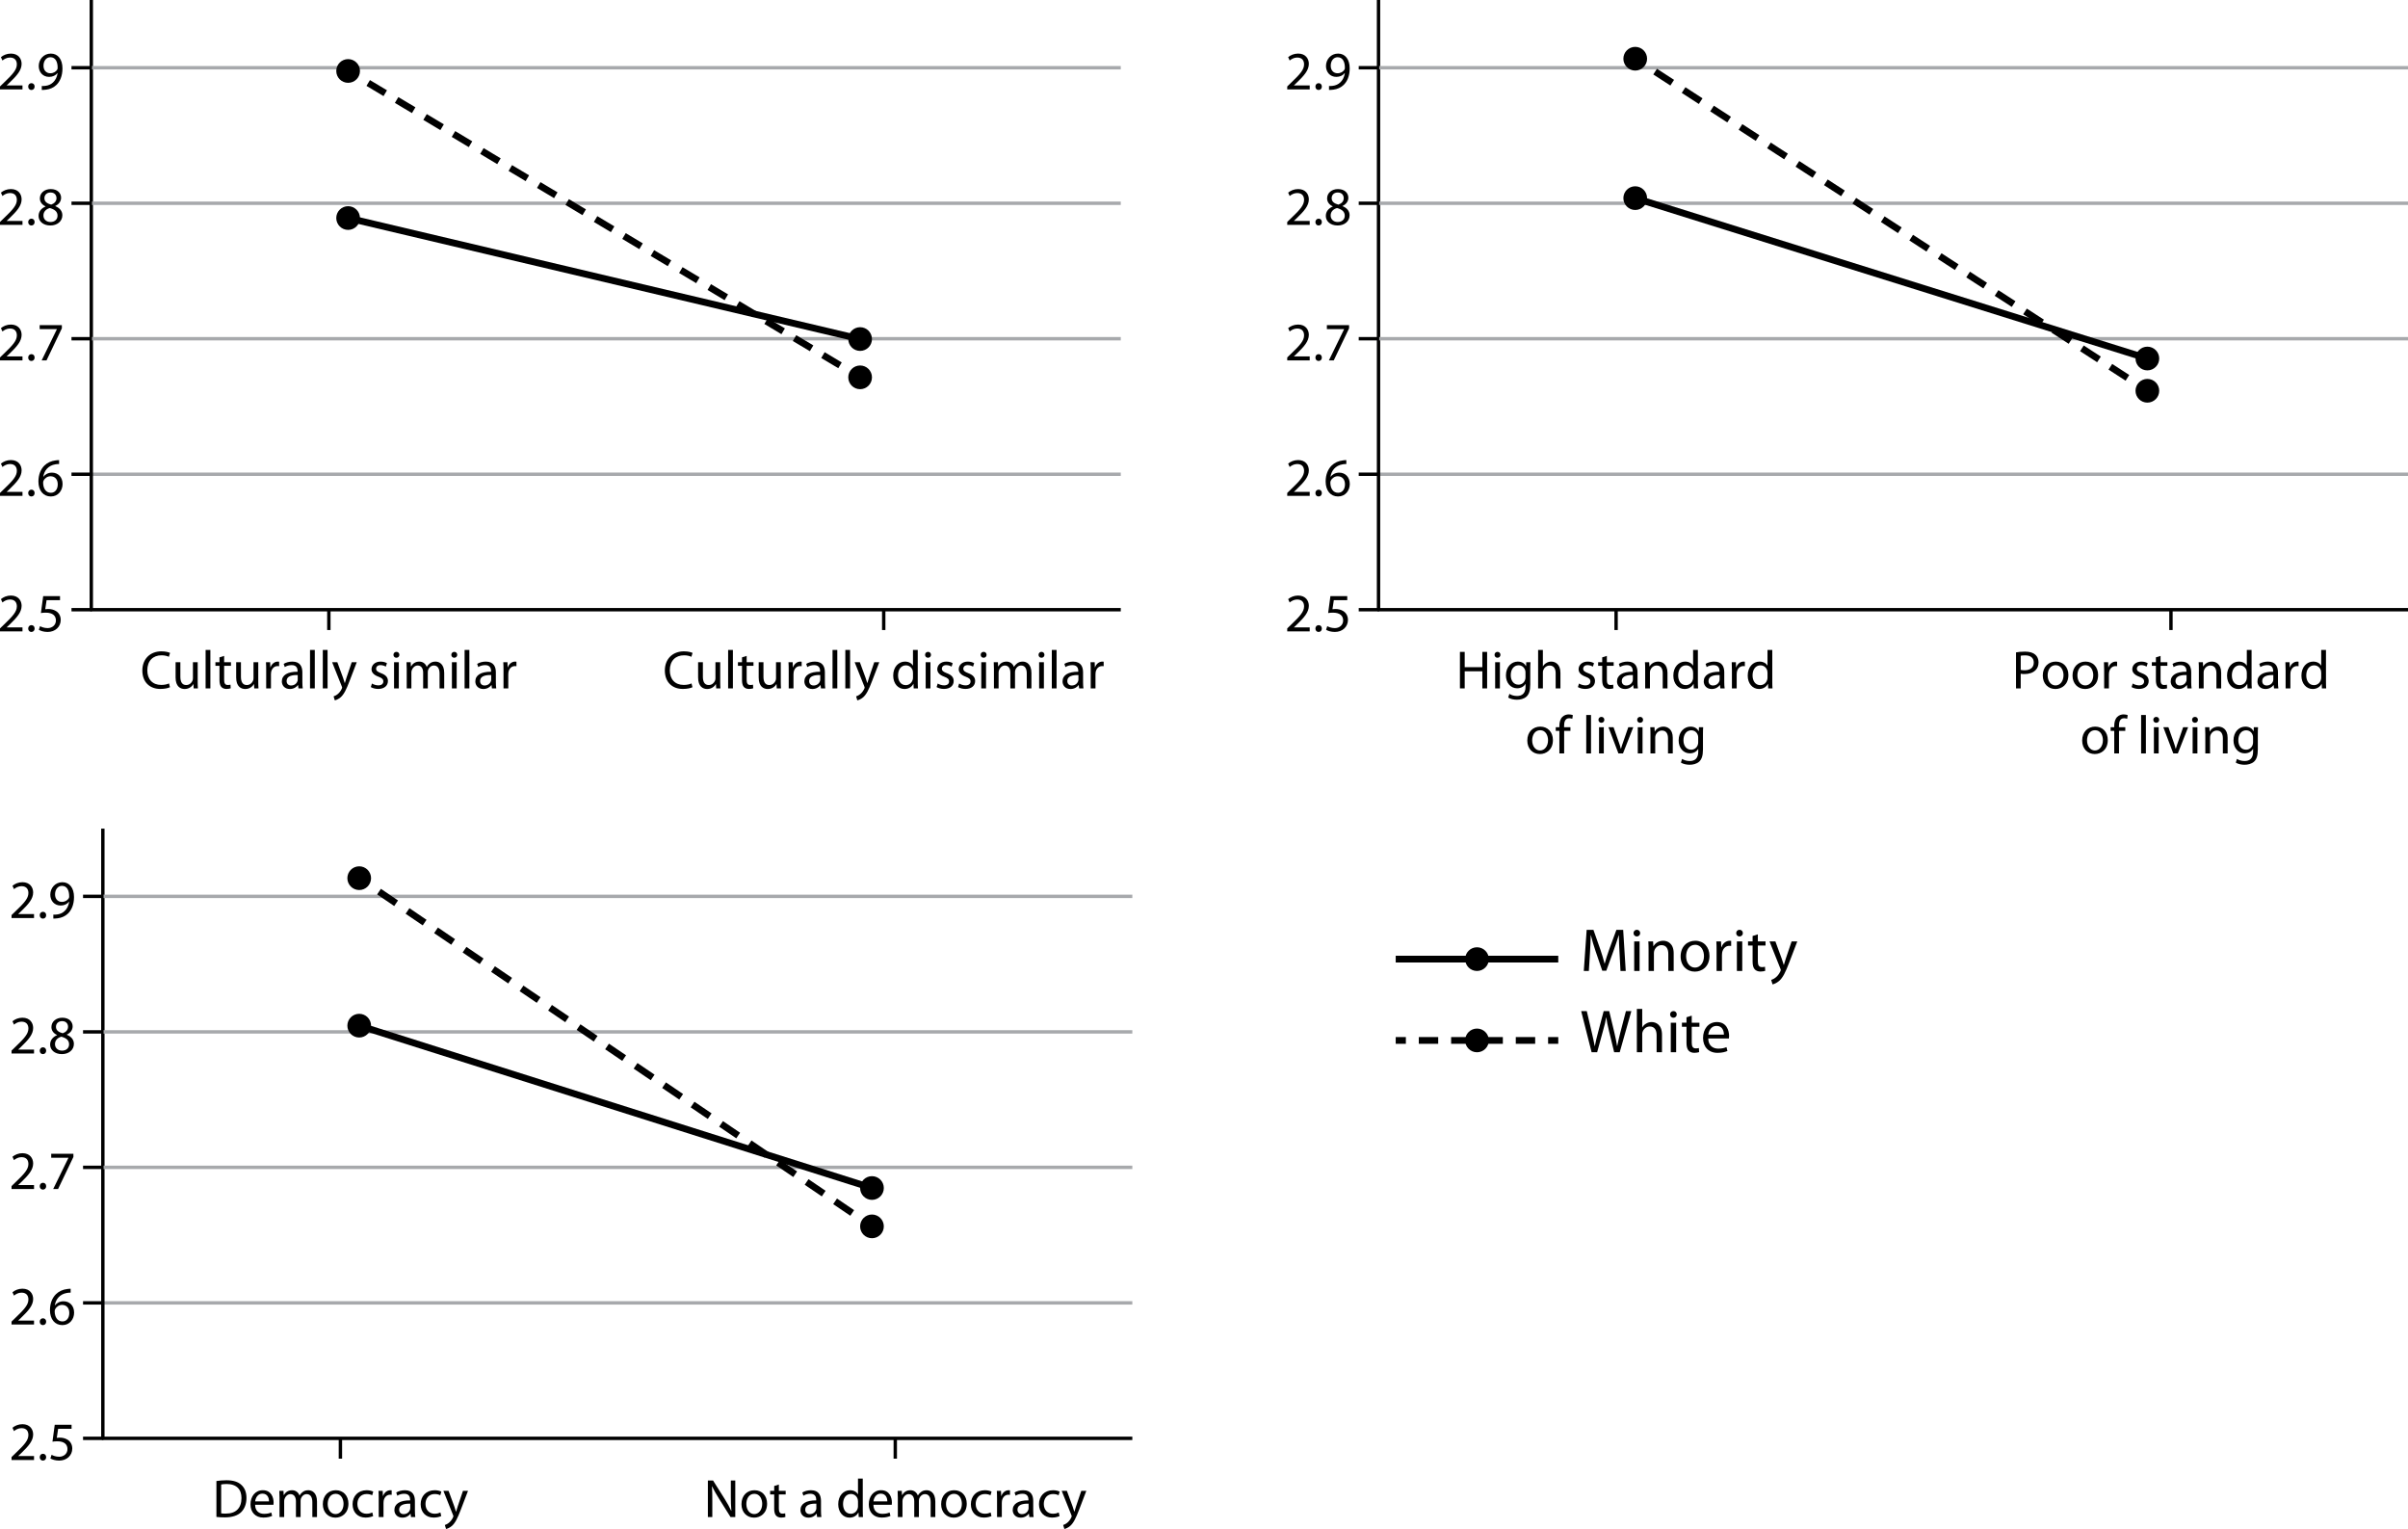 <svg xmlns="http://www.w3.org/2000/svg" xmlns:xlink="http://www.w3.org/1999/xlink" version="1.1" x="0px" y="0px" width="355.536px" height="225.688px" viewBox="0 0 355.536 225.688" enable-background="new 0 0 355.536 225.688" xml:space="preserve">
<g id="wide">
</g>
<g id="text_column" display="none">
</g>
<g id="art">
	
		<line fill="none" stroke="#A7A9AC" stroke-width="0.5" stroke-linejoin="round" stroke-miterlimit="10" x1="13.555" y1="70" x2="165.479" y2="70"/>
	<g>
		<path d="M0,13.195v-0.432l0.552-0.536c1.327-1.263,1.935-1.935,1.935-2.718c0-0.528-0.248-1.016-1.023-1.016    c-0.472,0-0.863,0.239-1.103,0.439L0.136,8.437C0.488,8.142,1.007,7.91,1.607,7.91c1.111,0,1.583,0.768,1.583,1.512    c0,0.959-0.696,1.734-1.791,2.79l-0.408,0.384v0.016h2.327v0.584H0z"/>
		<path d="M4.624,13.283c-0.272,0-0.463-0.216-0.463-0.504c0-0.287,0.2-0.504,0.479-0.504s0.472,0.208,0.472,0.504    c0,0.288-0.192,0.504-0.479,0.504H4.624z"/>
		<path d="M6.167,12.699c0.152,0.009,0.328,0,0.568-0.031c0.408-0.049,0.792-0.216,1.087-0.496c0.344-0.32,0.591-0.768,0.688-1.383    H8.486c-0.288,0.352-0.704,0.56-1.231,0.56c-0.936,0-1.535-0.704-1.535-1.6c0-0.976,0.72-1.839,1.783-1.839    s1.719,0.855,1.719,2.19c0,1.144-0.384,1.943-0.896,2.439c-0.399,0.384-0.951,0.631-1.511,0.695    c-0.256,0.032-0.488,0.048-0.647,0.04V12.699z M7.439,8.446c-0.592,0-1.016,0.527-1.016,1.263c0,0.647,0.392,1.104,1,1.104    c0.472,0,0.839-0.231,1.031-0.544c0.032-0.063,0.056-0.144,0.056-0.256c0.008-0.896-0.328-1.566-1.063-1.566H7.439z"/>
		<path d="M0,33.195v-0.432l0.552-0.536c1.327-1.263,1.935-1.935,1.935-2.718c0-0.528-0.248-1.016-1.023-1.016    c-0.472,0-0.863,0.239-1.103,0.439l-0.224-0.496c0.352-0.295,0.872-0.527,1.471-0.527c1.111,0,1.583,0.768,1.583,1.512    c0,0.959-0.696,1.734-1.791,2.79l-0.408,0.384v0.016h2.327v0.584H0z"/>
		<path d="M4.624,33.283c-0.272,0-0.463-0.216-0.463-0.504c0-0.287,0.2-0.504,0.479-0.504s0.472,0.208,0.472,0.504    c0,0.288-0.192,0.504-0.479,0.504H4.624z"/>
		<path d="M7.503,27.91c1.007,0,1.519,0.624,1.519,1.279c0,0.439-0.224,0.92-0.864,1.216v0.023c0.648,0.256,1.048,0.72,1.048,1.344    c0,0.911-0.776,1.511-1.767,1.511c-1.087,0-1.743-0.64-1.743-1.399c0-0.655,0.392-1.127,1.023-1.399V30.46    c-0.583-0.271-0.832-0.72-0.832-1.168c0-0.823,0.695-1.383,1.607-1.383H7.503z M7.455,32.771c0.632,0,1.04-0.392,1.04-0.928    c0-0.623-0.439-0.936-1.144-1.135c-0.607,0.176-0.935,0.583-0.935,1.079c-0.024,0.52,0.375,0.983,1.031,0.983H7.455z     M7.463,28.414c-0.584,0-0.904,0.384-0.904,0.831c-0.008,0.521,0.392,0.8,0.992,0.96c0.448-0.152,0.792-0.472,0.792-0.943    c0-0.416-0.248-0.848-0.872-0.848H7.463z"/>
		<path d="M0,53.195v-0.432l0.552-0.536c1.327-1.263,1.935-1.935,1.935-2.718c0-0.528-0.248-1.016-1.023-1.016    c-0.472,0-0.863,0.239-1.103,0.439l-0.224-0.496c0.352-0.295,0.872-0.527,1.471-0.527c1.111,0,1.583,0.768,1.583,1.512    c0,0.959-0.696,1.734-1.791,2.79l-0.408,0.384v0.016h2.327v0.584H0z"/>
		<path d="M4.624,53.283c-0.272,0-0.463-0.216-0.463-0.504c0-0.287,0.2-0.504,0.479-0.504s0.472,0.208,0.472,0.504    c0,0.288-0.192,0.504-0.479,0.504H4.624z"/>
		<path d="M9.134,47.998v0.464l-2.263,4.733h-0.72l2.247-4.598v-0.016H5.855v-0.584H9.134z"/>
		<path d="M0,73.195v-0.432l0.552-0.536c1.327-1.263,1.935-1.935,1.935-2.718c0-0.528-0.248-1.016-1.023-1.016    c-0.472,0-0.863,0.239-1.103,0.439l-0.224-0.496c0.352-0.295,0.872-0.527,1.471-0.527c1.111,0,1.583,0.768,1.583,1.512    c0,0.959-0.696,1.734-1.791,2.79l-0.408,0.384v0.016h2.327v0.584H0z"/>
		<path d="M4.624,73.283c-0.272,0-0.463-0.216-0.463-0.504c0-0.287,0.2-0.504,0.479-0.504s0.472,0.208,0.472,0.504    c0,0.288-0.192,0.504-0.479,0.504H4.624z"/>
		<path d="M8.726,68.494c-0.144-0.008-0.328,0.008-0.528,0.04c-1.111,0.176-1.687,0.976-1.807,1.839h0.016    c0.248-0.336,0.688-0.607,1.264-0.607c0.919,0,1.567,0.671,1.567,1.679c0,0.959-0.647,1.839-1.735,1.839    c-1.104,0-1.831-0.863-1.831-2.215c0-1.023,0.36-1.831,0.879-2.343c0.432-0.424,1.007-0.688,1.663-0.768    c0.208-0.032,0.384-0.04,0.512-0.04V68.494z M7.519,72.739c0.6,0,1.008-0.503,1.008-1.247c0-0.743-0.424-1.191-1.072-1.191    c-0.423,0-0.823,0.256-1.015,0.64c-0.04,0.08-0.072,0.176-0.072,0.304c0.008,0.855,0.408,1.495,1.144,1.495H7.519z"/>
		<path d="M0,93.195v-0.432l0.552-0.536c1.327-1.263,1.935-1.935,1.935-2.718c0-0.528-0.248-1.016-1.023-1.016    c-0.472,0-0.863,0.239-1.103,0.439l-0.224-0.496c0.352-0.295,0.872-0.527,1.471-0.527c1.111,0,1.583,0.768,1.583,1.512    c0,0.959-0.696,1.734-1.791,2.79l-0.408,0.384v0.016h2.327v0.584H0z"/>
		<path d="M4.624,93.283c-0.272,0-0.463-0.216-0.463-0.504c0-0.287,0.2-0.504,0.479-0.504s0.472,0.208,0.472,0.504    c0,0.288-0.192,0.504-0.479,0.504H4.624z"/>
		<path d="M8.862,88.589H6.879l-0.2,1.335c0.12-0.016,0.232-0.031,0.424-0.031c0.408,0,0.799,0.088,1.119,0.279    c0.408,0.224,0.744,0.68,0.744,1.335c0,1.016-0.808,1.775-1.935,1.775c-0.568,0-1.04-0.16-1.295-0.319l0.176-0.536    c0.216,0.128,0.64,0.288,1.12,0.288c0.655,0,1.231-0.432,1.223-1.136c0-0.663-0.456-1.144-1.487-1.144    c-0.304,0-0.536,0.024-0.728,0.057l0.336-2.495h2.486V88.589z"/>
	</g>
	<g>
		<path d="M25.093,101.439c-0.248,0.128-0.768,0.256-1.423,0.256c-1.519,0-2.654-0.959-2.654-2.727c0-1.687,1.143-2.823,2.814-2.823    c0.664,0,1.095,0.144,1.279,0.232l-0.176,0.576c-0.256-0.128-0.631-0.224-1.079-0.224c-1.264,0-2.103,0.808-2.103,2.215    c0,1.319,0.76,2.159,2.063,2.159c0.432,0,0.863-0.088,1.143-0.224L25.093,101.439z"/>
		<path d="M29.188,100.552c0,0.408,0.008,0.76,0.032,1.063h-0.624l-0.04-0.632h-0.016c-0.176,0.312-0.592,0.72-1.279,0.72    c-0.608,0-1.335-0.344-1.335-1.695v-2.263h0.704v2.135c0,0.735,0.232,1.239,0.864,1.239c0.472,0,0.799-0.328,0.927-0.648    c0.04-0.096,0.064-0.224,0.064-0.36v-2.366h0.704V100.552z"/>
		<path d="M30.358,95.938h0.704v5.677h-0.704V95.938z"/>
		<path d="M33.094,96.818v0.928h1.007v0.536h-1.007v2.079c0,0.48,0.136,0.751,0.528,0.751c0.192,0,0.304-0.016,0.408-0.048    l0.032,0.536c-0.136,0.048-0.352,0.096-0.624,0.096c-0.328,0-0.591-0.112-0.759-0.296c-0.192-0.216-0.272-0.56-0.272-1.016v-2.103    h-0.6v-0.536h0.6v-0.712L33.094,96.818z"/>
		<path d="M38.132,100.552c0,0.408,0.008,0.76,0.032,1.063h-0.624l-0.04-0.632h-0.016c-0.176,0.312-0.592,0.72-1.279,0.72    c-0.608,0-1.335-0.344-1.335-1.695v-2.263h0.704v2.135c0,0.735,0.232,1.239,0.864,1.239c0.472,0,0.799-0.328,0.927-0.648    c0.04-0.096,0.064-0.224,0.064-0.36v-2.366h0.703V100.552z"/>
		<path d="M39.302,98.953c0-0.456-0.008-0.848-0.032-1.207h0.616l0.032,0.759h0.024c0.176-0.52,0.608-0.848,1.08-0.848    c0.072,0,0.128,0.008,0.192,0.016v0.664c-0.072-0.008-0.144-0.016-0.24-0.016c-0.496,0-0.848,0.376-0.944,0.896    c-0.016,0.104-0.024,0.216-0.024,0.328v2.071h-0.704V98.953z"/>
		<path d="M44.644,100.688c0,0.335,0.016,0.664,0.056,0.927h-0.632l-0.064-0.488H43.98c-0.208,0.304-0.632,0.576-1.183,0.576    c-0.784,0-1.184-0.552-1.184-1.111c0-0.936,0.832-1.447,2.327-1.439v-0.08c0-0.32-0.088-0.904-0.879-0.896    c-0.368,0-0.744,0.104-1.016,0.288l-0.16-0.472c0.32-0.2,0.792-0.336,1.279-0.336c1.191,0,1.479,0.808,1.479,1.583V100.688z     M43.957,99.64c-0.768-0.016-1.639,0.12-1.639,0.872c0,0.464,0.304,0.672,0.656,0.672c0.512,0,0.839-0.32,0.952-0.648    c0.024-0.072,0.032-0.152,0.032-0.224V99.64z"/>
		<path d="M45.774,95.938h0.704v5.677h-0.704V95.938z"/>
		<path d="M47.662,95.938h0.704v5.677h-0.704V95.938z"/>
		<path d="M49.805,97.746l0.84,2.287c0.096,0.256,0.192,0.56,0.256,0.792h0.016c0.072-0.232,0.152-0.528,0.248-0.808l0.768-2.271    h0.744l-1.056,2.758c-0.503,1.327-0.847,1.999-1.327,2.422c-0.352,0.296-0.688,0.416-0.863,0.448l-0.176-0.584    c0.176-0.056,0.408-0.168,0.615-0.344c0.192-0.152,0.424-0.424,0.592-0.784c0.032-0.072,0.056-0.128,0.056-0.168    c0-0.04-0.016-0.096-0.056-0.184l-1.423-3.566H49.805z"/>
		<path d="M54.917,100.896c0.216,0.128,0.583,0.272,0.936,0.272c0.503,0,0.744-0.248,0.744-0.576c0-0.336-0.2-0.512-0.712-0.704    c-0.704-0.256-1.031-0.64-1.031-1.095c0-0.624,0.512-1.136,1.335-1.136c0.392,0,0.736,0.104,0.944,0.24l-0.168,0.503    c-0.152-0.088-0.432-0.224-0.792-0.224c-0.416,0-0.64,0.24-0.64,0.527c0,0.32,0.224,0.464,0.728,0.664    c0.664,0.248,1.016,0.583,1.016,1.159c0,0.688-0.536,1.167-1.439,1.167c-0.424,0-0.815-0.112-1.087-0.272L54.917,100.896z"/>
		<path d="M58.517,97.09c-0.256,0-0.424-0.2-0.424-0.432c0-0.248,0.176-0.439,0.44-0.439c0.256,0,0.432,0.192,0.432,0.439    c0,0.232-0.168,0.432-0.439,0.432H58.517z M58.181,101.615v-3.87h0.704v3.87H58.181z"/>
		<path d="M60.053,98.793c0-0.408-0.016-0.728-0.032-1.047h0.616l0.032,0.624h0.024c0.216-0.368,0.576-0.712,1.224-0.712    c0.52,0,0.919,0.32,1.087,0.776h0.016c0.12-0.224,0.28-0.384,0.44-0.504c0.232-0.176,0.48-0.272,0.848-0.272    c0.52,0,1.279,0.336,1.279,1.679v2.279h-0.688v-2.191c0-0.751-0.28-1.191-0.84-1.191c-0.408,0-0.711,0.296-0.839,0.632    c-0.032,0.104-0.056,0.232-0.056,0.352v2.399h-0.688v-2.327c0-0.616-0.272-1.056-0.808-1.056c-0.432,0-0.759,0.352-0.872,0.704    c-0.04,0.104-0.056,0.224-0.056,0.344v2.334h-0.688V98.793z"/>
		<path d="M67.061,97.09c-0.256,0-0.424-0.2-0.424-0.432c0-0.248,0.176-0.439,0.44-0.439c0.256,0,0.432,0.192,0.432,0.439    c0,0.232-0.168,0.432-0.439,0.432H67.061z M66.725,101.615v-3.87h0.704v3.87H66.725z"/>
		<path d="M68.597,95.938h0.704v5.677h-0.704V95.938z"/>
		<path d="M73.212,100.688c0,0.335,0.016,0.664,0.056,0.927h-0.632l-0.064-0.488h-0.024c-0.208,0.304-0.631,0.576-1.183,0.576    c-0.784,0-1.184-0.552-1.184-1.111c0-0.936,0.832-1.447,2.327-1.439v-0.08c0-0.32-0.088-0.904-0.879-0.896    c-0.368,0-0.744,0.104-1.016,0.288l-0.16-0.472c0.32-0.2,0.792-0.336,1.279-0.336c1.191,0,1.479,0.808,1.479,1.583V100.688z     M72.524,99.64c-0.768-0.016-1.639,0.12-1.639,0.872c0,0.464,0.304,0.672,0.656,0.672c0.512,0,0.839-0.32,0.951-0.648    c0.024-0.072,0.032-0.152,0.032-0.224V99.64z"/>
		<path d="M74.341,98.953c0-0.456-0.008-0.848-0.032-1.207h0.616l0.032,0.759h0.024c0.176-0.52,0.608-0.848,1.08-0.848    c0.072,0,0.128,0.008,0.192,0.016v0.664c-0.072-0.008-0.144-0.016-0.24-0.016c-0.496,0-0.848,0.376-0.943,0.896    c-0.016,0.104-0.024,0.216-0.024,0.328v2.071h-0.704V98.953z"/>
	</g>
	<g>
		<path d="M239.12,140.656c-0.045-0.837-0.1-1.873-0.1-2.62h-0.018c-0.216,0.702-0.459,1.477-0.766,2.305l-1.07,2.944h-0.595    l-0.99-2.89c-0.288-0.855-0.522-1.639-0.693-2.359h-0.019c-0.018,0.756-0.062,1.773-0.116,2.683l-0.162,2.602h-0.747l0.423-6.068    h0.999l1.035,2.935c0.252,0.747,0.451,1.422,0.613,2.052h0.018c0.162-0.612,0.378-1.287,0.648-2.052l1.08-2.935h0.999l0.378,6.068    h-0.773L239.12,140.656z"/>
		<path d="M241.665,138.225c-0.289,0-0.478-0.225-0.478-0.486c0-0.279,0.198-0.495,0.495-0.495c0.288,0,0.486,0.216,0.486,0.495    c0,0.261-0.189,0.486-0.495,0.486H241.665z M241.286,143.321v-4.357h0.793v4.357H241.286z"/>
		<path d="M243.407,140.143c0-0.459-0.01-0.819-0.037-1.18h0.703l0.045,0.711h0.018c0.217-0.405,0.721-0.811,1.44-0.811    c0.604,0,1.54,0.36,1.54,1.855v2.602h-0.793v-2.512c0-0.702-0.261-1.296-1.008-1.296c-0.514,0-0.918,0.369-1.062,0.81    c-0.036,0.099-0.055,0.243-0.055,0.369v2.629h-0.791V140.143z"/>
		<path d="M250.229,143.42c-1.171,0-2.089-0.864-2.089-2.242c0-1.458,0.963-2.314,2.161-2.314c1.25,0,2.098,0.91,2.098,2.233    c0,1.621-1.126,2.323-2.161,2.323H250.229z M250.265,142.826c0.757,0,1.324-0.711,1.324-1.702c0-0.738-0.369-1.666-1.306-1.666    c-0.927,0-1.333,0.864-1.333,1.693c0,0.954,0.541,1.674,1.306,1.674H250.265z"/>
		<path d="M253.45,140.323c0-0.513-0.008-0.954-0.035-1.359h0.693l0.035,0.855h0.027c0.198-0.585,0.684-0.955,1.215-0.955    c0.082,0,0.145,0.009,0.217,0.018v0.748c-0.081-0.009-0.162-0.018-0.271-0.018c-0.558,0-0.954,0.423-1.062,1.008    c-0.019,0.117-0.027,0.243-0.027,0.369v2.332h-0.793V140.323z"/>
		<path d="M256.825,138.225c-0.287,0-0.477-0.225-0.477-0.486c0-0.279,0.198-0.495,0.495-0.495c0.288,0,0.486,0.216,0.486,0.495    c0,0.261-0.188,0.486-0.495,0.486H256.825z M256.448,143.321v-4.357h0.791v4.357H256.448z"/>
		<path d="M259.543,137.919v1.044h1.134v0.604h-1.134v2.34c0,0.541,0.153,0.846,0.595,0.846c0.216,0,0.342-0.018,0.459-0.054    l0.035,0.603c-0.152,0.054-0.396,0.108-0.701,0.108c-0.369,0-0.666-0.126-0.855-0.333c-0.217-0.243-0.307-0.63-0.307-1.143v-2.368    h-0.675v-0.604h0.675v-0.801L259.543,137.919z"/>
		<path d="M262.134,138.963l0.945,2.575c0.107,0.288,0.216,0.63,0.288,0.892h0.019c0.08-0.261,0.17-0.594,0.278-0.909l0.864-2.557    h0.838l-1.189,3.106c-0.566,1.495-0.953,2.251-1.494,2.728c-0.396,0.333-0.773,0.468-0.973,0.504l-0.197-0.657    c0.197-0.063,0.459-0.189,0.693-0.387c0.216-0.171,0.477-0.477,0.666-0.882c0.036-0.081,0.062-0.144,0.062-0.189    c0-0.045-0.018-0.108-0.062-0.207l-1.603-4.015H262.134z"/>
		<path d="M234.997,155.32l-1.539-6.068h0.828l0.72,3.07c0.181,0.765,0.342,1.513,0.45,2.098h0.018    c0.1-0.603,0.289-1.323,0.496-2.106l0.81-3.061h0.819l0.738,3.079c0.171,0.729,0.333,1.44,0.423,2.08h0.019    c0.125-0.667,0.297-1.341,0.486-2.098l0.801-3.061h0.801l-1.719,6.068h-0.82l-0.765-3.151c-0.188-0.783-0.315-1.377-0.396-1.99    h-0.019c-0.099,0.612-0.243,1.197-0.468,1.98l-0.865,3.16H234.997z"/>
		<path d="M241.679,148.928h0.792v2.719h0.019c0.125-0.225,0.324-0.432,0.566-0.558c0.234-0.144,0.514-0.225,0.811-0.225    c0.586,0,1.521,0.36,1.521,1.864v2.593h-0.792v-2.512c0-0.702-0.261-1.288-1.009-1.288c-0.513,0-0.908,0.36-1.062,0.792    c-0.045,0.108-0.054,0.225-0.054,0.378v2.629h-0.792V148.928z"/>
		<path d="M247.064,150.225c-0.288,0-0.478-0.225-0.478-0.486c0-0.279,0.199-0.495,0.496-0.495c0.287,0,0.486,0.216,0.486,0.495    c0,0.261-0.189,0.486-0.496,0.486H247.064z M246.687,155.32v-4.357h0.792v4.357H246.687z"/>
		<path d="M249.782,149.918v1.044h1.134v0.604h-1.134v2.34c0,0.541,0.152,0.846,0.594,0.846c0.217,0,0.342-0.018,0.459-0.054    l0.036,0.603c-0.153,0.054-0.396,0.108-0.702,0.108c-0.369,0-0.666-0.126-0.855-0.333c-0.216-0.243-0.306-0.63-0.306-1.143v-2.368    h-0.675v-0.604h0.675v-0.801L249.782,149.918z"/>
		<path d="M252.218,153.286c0.018,1.062,0.693,1.503,1.485,1.503c0.567,0,0.919-0.099,1.206-0.225l0.145,0.567    c-0.279,0.126-0.766,0.279-1.459,0.279c-1.332,0-2.143-0.891-2.143-2.196c0-1.314,0.783-2.35,2.053-2.35    c1.422,0,1.791,1.251,1.791,2.053c0,0.162-0.008,0.279-0.026,0.369H252.218z M254.531,152.719    c0.009-0.504-0.207-1.288-1.089-1.288c-0.811,0-1.152,0.738-1.216,1.288H254.531z"/>
	</g>
	<polyline fill="none" stroke="#000000" stroke-width="0.5" stroke-linejoin="round" stroke-miterlimit="10" points="165.479,90    13.48,89.999 13.48,0  "/>
	
		<line fill="none" stroke="#000000" stroke-width="0.5" stroke-linejoin="round" stroke-miterlimit="10" x1="13.555" y1="70" x2="10.555" y2="70"/>
	
		<line fill="none" stroke="#A7A9AC" stroke-width="0.5" stroke-linejoin="round" stroke-miterlimit="10" x1="13.555" y1="50" x2="165.479" y2="50"/>
	
		<line fill="none" stroke="#000000" stroke-width="0.5" stroke-linejoin="round" stroke-miterlimit="10" x1="13.555" y1="50" x2="10.555" y2="50"/>
	
		<line fill="none" stroke="#A7A9AC" stroke-width="0.5" stroke-linejoin="round" stroke-miterlimit="10" x1="13.555" y1="30" x2="165.479" y2="30"/>
	
		<line fill="none" stroke="#000000" stroke-width="0.5" stroke-linejoin="round" stroke-miterlimit="10" x1="13.555" y1="30" x2="10.555" y2="30"/>
	
		<line fill="none" stroke="#A7A9AC" stroke-width="0.5" stroke-linejoin="round" stroke-miterlimit="10" x1="13.555" y1="10" x2="165.479" y2="10"/>
	
		<line fill="none" stroke="#000000" stroke-width="0.5" stroke-linejoin="round" stroke-miterlimit="10" x1="13.555" y1="10" x2="10.555" y2="10"/>
	
		<line fill="none" stroke="#000000" stroke-width="0.5" stroke-linejoin="round" stroke-miterlimit="10" x1="13.555" y1="90" x2="10.555" y2="90"/>
	
		<line fill="none" stroke="#000000" stroke-width="0.5" stroke-linejoin="round" stroke-miterlimit="10" x1="48.555" y1="90" x2="48.555" y2="93"/>
	<g>
		<path d="M102.241,101.439c-0.248,0.128-0.768,0.256-1.423,0.256c-1.519,0-2.655-0.959-2.655-2.727    c0-1.687,1.144-2.823,2.814-2.823c0.664,0,1.096,0.144,1.279,0.232l-0.176,0.576c-0.256-0.128-0.631-0.224-1.079-0.224    c-1.264,0-2.103,0.808-2.103,2.215c0,1.319,0.76,2.159,2.063,2.159c0.432,0,0.863-0.088,1.143-0.224L102.241,101.439z"/>
		<path d="M106.337,100.552c0,0.408,0.008,0.76,0.032,1.063h-0.624l-0.04-0.632h-0.016c-0.176,0.312-0.592,0.72-1.279,0.72    c-0.608,0-1.335-0.344-1.335-1.695v-2.263h0.704v2.135c0,0.735,0.232,1.239,0.864,1.239c0.472,0,0.799-0.328,0.927-0.648    c0.04-0.096,0.064-0.224,0.064-0.36v-2.366h0.704V100.552z"/>
		<path d="M107.507,95.938h0.704v5.677h-0.704V95.938z"/>
		<path d="M110.243,96.818v0.928h1.007v0.536h-1.007v2.079c0,0.48,0.136,0.751,0.528,0.751c0.192,0,0.304-0.016,0.408-0.048    l0.032,0.536c-0.136,0.048-0.352,0.096-0.624,0.096c-0.328,0-0.591-0.112-0.759-0.296c-0.192-0.216-0.272-0.56-0.272-1.016v-2.103    h-0.6v-0.536h0.6v-0.712L110.243,96.818z"/>
		<path d="M115.281,100.552c0,0.408,0.008,0.76,0.032,1.063h-0.624l-0.04-0.632h-0.016c-0.176,0.312-0.592,0.72-1.279,0.72    c-0.608,0-1.335-0.344-1.335-1.695v-2.263h0.704v2.135c0,0.735,0.232,1.239,0.864,1.239c0.472,0,0.799-0.328,0.927-0.648    c0.04-0.096,0.064-0.224,0.064-0.36v-2.366h0.704V100.552z"/>
		<path d="M116.451,98.953c0-0.456-0.008-0.848-0.032-1.207h0.616l0.032,0.759h0.024c0.176-0.52,0.608-0.848,1.08-0.848    c0.072,0,0.128,0.008,0.192,0.016v0.664c-0.072-0.008-0.144-0.016-0.24-0.016c-0.496,0-0.848,0.376-0.943,0.896    c-0.016,0.104-0.024,0.216-0.024,0.328v2.071h-0.704V98.953z"/>
		<path d="M121.793,100.688c0,0.335,0.016,0.664,0.056,0.927h-0.632l-0.064-0.488h-0.024c-0.208,0.304-0.632,0.576-1.183,0.576    c-0.783,0-1.183-0.552-1.183-1.111c0-0.936,0.831-1.447,2.326-1.439v-0.08c0-0.32-0.088-0.904-0.879-0.896    c-0.368,0-0.744,0.104-1.015,0.288l-0.16-0.472c0.32-0.2,0.791-0.336,1.279-0.336c1.191,0,1.479,0.808,1.479,1.583V100.688z     M121.105,99.64c-0.768-0.016-1.639,0.12-1.639,0.872c0,0.464,0.304,0.672,0.656,0.672c0.512,0,0.839-0.32,0.952-0.648    c0.024-0.072,0.032-0.152,0.032-0.224V99.64z"/>
		<path d="M122.922,95.938h0.704v5.677h-0.704V95.938z"/>
		<path d="M124.81,95.938h0.704v5.677h-0.704V95.938z"/>
		<path d="M126.954,97.746l0.84,2.287c0.096,0.256,0.192,0.56,0.256,0.792h0.016c0.072-0.232,0.152-0.528,0.248-0.808l0.768-2.271    h0.744l-1.056,2.758c-0.503,1.327-0.847,1.999-1.327,2.422c-0.352,0.296-0.688,0.416-0.863,0.448l-0.176-0.584    c0.176-0.056,0.408-0.168,0.615-0.344c0.192-0.152,0.424-0.424,0.592-0.784c0.032-0.072,0.056-0.128,0.056-0.168    c0-0.04-0.016-0.096-0.056-0.184l-1.423-3.566H126.954z"/>
		<path d="M135.504,95.938v4.677c0,0.344,0.008,0.736,0.032,1h-0.632l-0.032-0.671h-0.016c-0.216,0.432-0.68,0.759-1.312,0.759    c-0.936,0-1.663-0.792-1.663-1.967c-0.008-1.295,0.8-2.079,1.735-2.079c0.6,0,0.999,0.28,1.167,0.584h0.016v-2.303H135.504z     M134.801,99.32c0-0.096-0.008-0.208-0.032-0.304c-0.104-0.44-0.488-0.808-1.016-0.808c-0.728,0-1.159,0.64-1.159,1.487    c0,0.792,0.392,1.439,1.143,1.439c0.472,0,0.904-0.319,1.032-0.847c0.024-0.088,0.032-0.184,0.032-0.296V99.32z"/>
		<path d="M137.01,97.09c-0.256,0-0.424-0.2-0.424-0.432c0-0.248,0.176-0.439,0.44-0.439c0.256,0,0.432,0.192,0.432,0.439    c0,0.232-0.168,0.432-0.439,0.432H137.01z M136.674,101.615v-3.87h0.704v3.87H136.674z"/>
		<path d="M138.45,100.896c0.216,0.128,0.583,0.272,0.936,0.272c0.503,0,0.744-0.248,0.744-0.576c0-0.336-0.2-0.512-0.712-0.704    c-0.704-0.256-1.031-0.64-1.031-1.095c0-0.624,0.512-1.136,1.335-1.136c0.392,0,0.736,0.104,0.944,0.24l-0.168,0.503    c-0.152-0.088-0.432-0.224-0.792-0.224c-0.416,0-0.64,0.24-0.64,0.527c0,0.32,0.224,0.464,0.728,0.664    c0.664,0.248,1.016,0.583,1.016,1.159c0,0.688-0.536,1.167-1.439,1.167c-0.424,0-0.815-0.112-1.087-0.272L138.45,100.896z"/>
		<path d="M141.618,100.896c0.216,0.128,0.583,0.272,0.936,0.272c0.503,0,0.744-0.248,0.744-0.576c0-0.336-0.2-0.512-0.712-0.704    c-0.704-0.256-1.031-0.64-1.031-1.095c0-0.624,0.512-1.136,1.335-1.136c0.392,0,0.736,0.104,0.944,0.24l-0.168,0.503    c-0.152-0.088-0.432-0.224-0.792-0.224c-0.416,0-0.64,0.24-0.64,0.527c0,0.32,0.224,0.464,0.728,0.664    c0.664,0.248,1.016,0.583,1.016,1.159c0,0.688-0.536,1.167-1.439,1.167c-0.424,0-0.815-0.112-1.087-0.272L141.618,100.896z"/>
		<path d="M145.218,97.09c-0.256,0-0.424-0.2-0.424-0.432c0-0.248,0.176-0.439,0.44-0.439c0.256,0,0.432,0.192,0.432,0.439    c0,0.232-0.168,0.432-0.439,0.432H145.218z M144.882,101.615v-3.87h0.704v3.87H144.882z"/>
		<path d="M146.754,98.793c0-0.408-0.016-0.728-0.032-1.047h0.616l0.032,0.624h0.024c0.216-0.368,0.576-0.712,1.224-0.712    c0.52,0,0.919,0.32,1.087,0.776h0.016c0.12-0.224,0.28-0.384,0.44-0.504c0.232-0.176,0.48-0.272,0.848-0.272    c0.52,0,1.279,0.336,1.279,1.679v2.279H151.6v-2.191c0-0.751-0.28-1.191-0.84-1.191c-0.408,0-0.711,0.296-0.839,0.632    c-0.032,0.104-0.056,0.232-0.056,0.352v2.399h-0.688v-2.327c0-0.616-0.272-1.056-0.808-1.056c-0.432,0-0.759,0.352-0.872,0.704    c-0.04,0.104-0.056,0.224-0.056,0.344v2.334h-0.688V98.793z"/>
		<path d="M153.762,97.09c-0.256,0-0.424-0.2-0.424-0.432c0-0.248,0.176-0.439,0.44-0.439c0.256,0,0.432,0.192,0.432,0.439    c0,0.232-0.168,0.432-0.439,0.432H153.762z M153.426,101.615v-3.87h0.704v3.87H153.426z"/>
		<path d="M155.298,95.938h0.704v5.677h-0.704V95.938z"/>
		<path d="M159.912,100.688c0,0.335,0.016,0.664,0.056,0.927h-0.632l-0.064-0.488h-0.024c-0.208,0.304-0.632,0.576-1.183,0.576    c-0.784,0-1.184-0.552-1.184-1.111c0-0.936,0.832-1.447,2.327-1.439v-0.08c0-0.32-0.088-0.904-0.879-0.896    c-0.368,0-0.744,0.104-1.016,0.288l-0.16-0.472c0.32-0.2,0.792-0.336,1.279-0.336c1.191,0,1.479,0.808,1.479,1.583V100.688z     M159.225,99.64c-0.768-0.016-1.639,0.12-1.639,0.872c0,0.464,0.304,0.672,0.656,0.672c0.512,0,0.839-0.32,0.952-0.648    c0.024-0.072,0.032-0.152,0.032-0.224V99.64z"/>
		<path d="M161.042,98.953c0-0.456-0.008-0.848-0.032-1.207h0.616l0.032,0.759h0.024c0.176-0.52,0.608-0.848,1.08-0.848    c0.072,0,0.128,0.008,0.192,0.016v0.664c-0.072-0.008-0.144-0.016-0.24-0.016c-0.496,0-0.848,0.376-0.944,0.896    c-0.016,0.104-0.024,0.216-0.024,0.328v2.071h-0.704V98.953z"/>
	</g>
	
		<line fill="none" stroke="#000000" stroke-width="0.5" stroke-linejoin="round" stroke-miterlimit="10" x1="130.479" y1="90" x2="130.479" y2="93"/>
	
		<line fill="none" stroke="#A7A9AC" stroke-width="0.5" stroke-linejoin="round" stroke-miterlimit="10" x1="203.612" y1="70" x2="355.536" y2="70"/>
	<g>
		<path d="M190.057,13.195v-0.432l0.552-0.536c1.327-1.263,1.935-1.935,1.935-2.718c0-0.528-0.247-1.016-1.023-1.016    c-0.472,0-0.863,0.239-1.103,0.439l-0.225-0.496c0.352-0.295,0.871-0.527,1.471-0.527c1.111,0,1.584,0.768,1.584,1.512    c0,0.959-0.695,1.734-1.791,2.79l-0.408,0.384v0.016h2.327v0.584H190.057z"/>
		<path d="M194.681,13.283c-0.272,0-0.464-0.216-0.464-0.504c0-0.287,0.2-0.504,0.479-0.504s0.472,0.208,0.472,0.504    c0,0.288-0.192,0.504-0.479,0.504H194.681z"/>
		<path d="M196.224,12.699c0.152,0.009,0.328,0,0.568-0.031c0.408-0.049,0.791-0.216,1.088-0.496    c0.344-0.32,0.591-0.768,0.688-1.383h-0.024c-0.288,0.352-0.704,0.56-1.231,0.56c-0.936,0-1.535-0.704-1.535-1.6    c0-0.976,0.72-1.839,1.783-1.839s1.719,0.855,1.719,2.19c0,1.144-0.384,1.943-0.896,2.439c-0.399,0.384-0.951,0.631-1.511,0.695    c-0.256,0.032-0.488,0.048-0.648,0.04V12.699z M197.495,8.446c-0.592,0-1.016,0.527-1.016,1.263c0,0.647,0.393,1.104,1,1.104    c0.472,0,0.84-0.231,1.031-0.544c0.032-0.063,0.057-0.144,0.057-0.256c0.008-0.896-0.328-1.566-1.064-1.566H197.495z"/>
		<path d="M190.057,33.195v-0.432l0.552-0.536c1.327-1.263,1.935-1.935,1.935-2.718c0-0.528-0.247-1.016-1.023-1.016    c-0.472,0-0.863,0.239-1.103,0.439l-0.225-0.496c0.352-0.295,0.871-0.527,1.471-0.527c1.111,0,1.584,0.768,1.584,1.512    c0,0.959-0.695,1.734-1.791,2.79l-0.408,0.384v0.016h2.327v0.584H190.057z"/>
		<path d="M194.681,33.283c-0.272,0-0.464-0.216-0.464-0.504c0-0.287,0.2-0.504,0.479-0.504s0.472,0.208,0.472,0.504    c0,0.288-0.192,0.504-0.479,0.504H194.681z"/>
		<path d="M197.56,27.91c1.008,0,1.52,0.624,1.52,1.279c0,0.439-0.225,0.92-0.864,1.216v0.023c0.647,0.256,1.048,0.72,1.048,1.344    c0,0.911-0.775,1.511-1.768,1.511c-1.087,0-1.742-0.64-1.742-1.399c0-0.655,0.391-1.127,1.023-1.399V30.46    c-0.584-0.271-0.832-0.72-0.832-1.168c0-0.823,0.695-1.383,1.607-1.383H197.56z M197.511,32.771c0.633,0,1.04-0.392,1.04-0.928    c0-0.623-0.439-0.936-1.144-1.135c-0.607,0.176-0.936,0.583-0.936,1.079c-0.023,0.52,0.376,0.983,1.031,0.983H197.511z     M197.52,28.414c-0.584,0-0.903,0.384-0.903,0.831c-0.008,0.521,0.392,0.8,0.991,0.96c0.448-0.152,0.792-0.472,0.792-0.943    c0-0.416-0.248-0.848-0.872-0.848H197.52z"/>
		<path d="M190.057,53.195v-0.432l0.552-0.536c1.327-1.263,1.935-1.935,1.935-2.718c0-0.528-0.247-1.016-1.023-1.016    c-0.472,0-0.863,0.239-1.103,0.439l-0.225-0.496c0.352-0.295,0.871-0.527,1.471-0.527c1.111,0,1.584,0.768,1.584,1.512    c0,0.959-0.695,1.734-1.791,2.79l-0.408,0.384v0.016h2.327v0.584H190.057z"/>
		<path d="M194.681,53.283c-0.272,0-0.464-0.216-0.464-0.504c0-0.287,0.2-0.504,0.479-0.504s0.472,0.208,0.472,0.504    c0,0.288-0.192,0.504-0.479,0.504H194.681z"/>
		<path d="M199.19,47.998v0.464l-2.263,4.733h-0.72l2.247-4.598v-0.016h-2.543v-0.584H199.19z"/>
		<path d="M190.057,73.195v-0.432l0.552-0.536c1.327-1.263,1.935-1.935,1.935-2.718c0-0.528-0.247-1.016-1.023-1.016    c-0.472,0-0.863,0.239-1.103,0.439l-0.225-0.496c0.352-0.295,0.871-0.527,1.471-0.527c1.111,0,1.584,0.768,1.584,1.512    c0,0.959-0.695,1.734-1.791,2.79l-0.408,0.384v0.016h2.327v0.584H190.057z"/>
		<path d="M194.681,73.283c-0.272,0-0.464-0.216-0.464-0.504c0-0.287,0.2-0.504,0.479-0.504s0.472,0.208,0.472,0.504    c0,0.288-0.192,0.504-0.479,0.504H194.681z"/>
		<path d="M198.782,68.494c-0.144-0.008-0.327,0.008-0.527,0.04c-1.111,0.176-1.688,0.976-1.807,1.839h0.016    c0.248-0.336,0.688-0.607,1.264-0.607c0.92,0,1.566,0.671,1.566,1.679c0,0.959-0.646,1.839-1.734,1.839    c-1.104,0-1.831-0.863-1.831-2.215c0-1.023,0.36-1.831,0.88-2.343c0.432-0.424,1.007-0.688,1.662-0.768    c0.209-0.032,0.385-0.04,0.512-0.04V68.494z M197.575,72.739c0.6,0,1.008-0.503,1.008-1.247c0-0.743-0.424-1.191-1.072-1.191    c-0.423,0-0.822,0.256-1.015,0.64c-0.04,0.08-0.072,0.176-0.072,0.304c0.009,0.855,0.408,1.495,1.144,1.495H197.575z"/>
		<path d="M190.057,93.195v-0.432l0.552-0.536c1.327-1.263,1.935-1.935,1.935-2.718c0-0.528-0.247-1.016-1.023-1.016    c-0.472,0-0.863,0.239-1.103,0.439l-0.225-0.496c0.352-0.295,0.871-0.527,1.471-0.527c1.111,0,1.584,0.768,1.584,1.512    c0,0.959-0.695,1.734-1.791,2.79l-0.408,0.384v0.016h2.327v0.584H190.057z"/>
		<path d="M194.681,93.283c-0.272,0-0.464-0.216-0.464-0.504c0-0.287,0.2-0.504,0.479-0.504s0.472,0.208,0.472,0.504    c0,0.288-0.192,0.504-0.479,0.504H194.681z"/>
		<path d="M198.919,88.589h-1.983l-0.2,1.335c0.121-0.016,0.232-0.031,0.424-0.031c0.408,0,0.8,0.088,1.119,0.279    c0.408,0.224,0.744,0.68,0.744,1.335c0,1.016-0.808,1.775-1.935,1.775c-0.567,0-1.04-0.16-1.296-0.319l0.176-0.536    c0.217,0.128,0.641,0.288,1.12,0.288c0.655,0,1.231-0.432,1.224-1.136c0-0.663-0.456-1.144-1.488-1.144    c-0.303,0-0.535,0.024-0.727,0.057l0.336-2.495h2.486V88.589z"/>
	</g>
	<g>
		<path d="M216.259,96.226v2.255h2.606v-2.255h0.704v5.389h-0.704v-2.527h-2.606v2.527h-0.703v-5.389H216.259z"/>
		<path d="M221.091,97.09c-0.256,0-0.424-0.2-0.424-0.432c0-0.248,0.176-0.439,0.439-0.439c0.256,0,0.432,0.192,0.432,0.439    c0,0.232-0.168,0.432-0.439,0.432H221.091z M220.755,101.615v-3.87h0.703v3.87H220.755z"/>
		<path d="M225.938,101.047c0,0.896-0.185,1.432-0.552,1.775c-0.384,0.344-0.928,0.463-1.416,0.463c-0.463,0-0.975-0.112-1.287-0.32    l0.176-0.543c0.256,0.168,0.656,0.312,1.137,0.312c0.719,0,1.246-0.376,1.246-1.359v-0.424h-0.016    c-0.207,0.36-0.631,0.647-1.23,0.647c-0.961,0-1.648-0.815-1.648-1.895c0-1.311,0.855-2.047,1.752-2.047    c0.672,0,1.031,0.344,1.207,0.672h0.016l0.024-0.583h0.624c-0.024,0.271-0.032,0.591-0.032,1.055V101.047z M225.233,99.265    c0-0.112-0.008-0.216-0.039-0.312c-0.129-0.416-0.465-0.751-0.984-0.751c-0.672,0-1.15,0.568-1.15,1.471    c0,0.751,0.391,1.391,1.143,1.391c0.439,0,0.832-0.272,0.976-0.728c0.04-0.112,0.056-0.248,0.056-0.376V99.265z"/>
		<path d="M227.099,95.938h0.703v2.415h0.016c0.112-0.2,0.289-0.384,0.504-0.496c0.208-0.128,0.456-0.2,0.72-0.2    c0.521,0,1.352,0.32,1.352,1.655v2.303h-0.704v-2.231c0-0.624-0.231-1.143-0.895-1.143c-0.456,0-0.809,0.32-0.943,0.704    c-0.041,0.096-0.049,0.2-0.049,0.336v2.334h-0.703V95.938z"/>
		<path d="M233.139,100.896c0.216,0.128,0.583,0.272,0.936,0.272c0.503,0,0.743-0.248,0.743-0.576c0-0.336-0.199-0.512-0.711-0.704    c-0.704-0.256-1.031-0.64-1.031-1.095c0-0.624,0.512-1.136,1.335-1.136c0.392,0,0.735,0.104,0.943,0.24l-0.168,0.503    c-0.151-0.088-0.432-0.224-0.792-0.224c-0.416,0-0.639,0.24-0.639,0.527c0,0.32,0.223,0.464,0.727,0.664    c0.664,0.248,1.016,0.583,1.016,1.159c0,0.688-0.535,1.167-1.439,1.167c-0.424,0-0.814-0.112-1.087-0.272L233.139,100.896z"/>
		<path d="M237.25,96.818v0.928h1.007v0.536h-1.007v2.079c0,0.48,0.136,0.751,0.528,0.751c0.191,0,0.303-0.016,0.407-0.048    l0.032,0.536c-0.137,0.048-0.352,0.096-0.624,0.096c-0.327,0-0.592-0.112-0.759-0.296c-0.192-0.216-0.272-0.56-0.272-1.016v-2.103    h-0.6v-0.536h0.6v-0.712L237.25,96.818z"/>
		<path d="M241.776,100.688c0,0.335,0.017,0.664,0.057,0.927h-0.632l-0.063-0.488h-0.024c-0.208,0.304-0.632,0.576-1.183,0.576    c-0.784,0-1.184-0.552-1.184-1.111c0-0.936,0.831-1.447,2.326-1.439v-0.08c0-0.32-0.088-0.904-0.879-0.896    c-0.368,0-0.744,0.104-1.016,0.288l-0.16-0.472c0.32-0.2,0.791-0.336,1.279-0.336c1.191,0,1.479,0.808,1.479,1.583V100.688z     M241.089,99.64c-0.768-0.016-1.639,0.12-1.639,0.872c0,0.464,0.304,0.672,0.656,0.672c0.512,0,0.839-0.32,0.951-0.648    c0.023-0.072,0.031-0.152,0.031-0.224V99.64z"/>
		<path d="M242.906,98.793c0-0.408-0.008-0.728-0.032-1.047h0.624l0.04,0.631h0.016c0.192-0.36,0.641-0.72,1.279-0.72    c0.536,0,1.367,0.32,1.367,1.647v2.311h-0.703v-2.231c0-0.624-0.232-1.151-0.896-1.151c-0.456,0-0.815,0.328-0.943,0.72    c-0.032,0.088-0.048,0.216-0.048,0.328v2.334h-0.704V98.793z"/>
		<path d="M250.688,95.938v4.677c0,0.344,0.008,0.736,0.032,1h-0.632l-0.032-0.671h-0.016c-0.216,0.432-0.68,0.759-1.312,0.759    c-0.936,0-1.663-0.792-1.663-1.967c-0.008-1.295,0.8-2.079,1.735-2.079c0.6,0,0.999,0.28,1.167,0.584h0.017v-2.303H250.688z     M249.985,99.32c0-0.096-0.008-0.208-0.032-0.304c-0.104-0.44-0.487-0.808-1.016-0.808c-0.728,0-1.159,0.64-1.159,1.487    c0,0.792,0.392,1.439,1.143,1.439c0.473,0,0.904-0.319,1.032-0.847c0.024-0.088,0.032-0.184,0.032-0.296V99.32z"/>
		<path d="M254.585,100.688c0,0.335,0.016,0.664,0.056,0.927h-0.632l-0.064-0.488h-0.023c-0.208,0.304-0.632,0.576-1.184,0.576    c-0.783,0-1.184-0.552-1.184-1.111c0-0.936,0.832-1.447,2.327-1.439v-0.08c0-0.32-0.088-0.904-0.88-0.896    c-0.367,0-0.743,0.104-1.016,0.288l-0.159-0.472c0.319-0.2,0.792-0.336,1.279-0.336c1.191,0,1.479,0.808,1.479,1.583V100.688z     M253.897,99.64c-0.768-0.016-1.64,0.12-1.64,0.872c0,0.464,0.304,0.672,0.655,0.672c0.512,0,0.84-0.32,0.952-0.648    c0.024-0.072,0.032-0.152,0.032-0.224V99.64z"/>
		<path d="M255.714,98.953c0-0.456-0.008-0.848-0.031-1.207h0.615l0.031,0.759h0.024c0.177-0.52,0.608-0.848,1.079-0.848    c0.072,0,0.129,0.008,0.192,0.016v0.664c-0.071-0.008-0.144-0.016-0.239-0.016c-0.496,0-0.848,0.376-0.944,0.896    c-0.016,0.104-0.024,0.216-0.024,0.328v2.071h-0.703V98.953z"/>
		<path d="M261.673,95.938v4.677c0,0.344,0.008,0.736,0.031,1h-0.631l-0.032-0.671h-0.017c-0.215,0.432-0.68,0.759-1.311,0.759    c-0.936,0-1.664-0.792-1.664-1.967c-0.008-1.295,0.801-2.079,1.736-2.079c0.6,0,0.999,0.28,1.166,0.584h0.017v-2.303H261.673z     M260.969,99.32c0-0.096-0.008-0.208-0.032-0.304c-0.104-0.44-0.487-0.808-1.016-0.808c-0.727,0-1.158,0.64-1.158,1.487    c0,0.792,0.391,1.439,1.143,1.439c0.472,0,0.904-0.319,1.031-0.847c0.024-0.088,0.032-0.184,0.032-0.296V99.32z"/>
		<path d="M227.358,111.303c-1.039,0-1.855-0.768-1.855-1.991c0-1.295,0.855-2.055,1.92-2.055c1.11,0,1.862,0.808,1.862,1.983    c0,1.439-0.999,2.063-1.919,2.063H227.358z M227.391,110.775c0.671,0,1.175-0.631,1.175-1.511c0-0.655-0.328-1.479-1.158-1.479    c-0.824,0-1.184,0.768-1.184,1.503c0,0.847,0.479,1.487,1.158,1.487H227.391z"/>
		<path d="M230.239,111.215v-3.334h-0.536v-0.536h0.536v-0.184c0-0.544,0.127-1.04,0.455-1.351c0.264-0.256,0.616-0.359,0.936-0.359    c0.256,0,0.464,0.056,0.6,0.112l-0.088,0.543c-0.111-0.048-0.248-0.088-0.455-0.088c-0.592,0-0.752,0.528-0.752,1.12v0.208h0.936    v0.536h-0.928v3.334H230.239z"/>
		<path d="M234.206,105.539h0.704v5.676h-0.704V105.539z"/>
		<path d="M236.431,106.689c-0.256,0-0.424-0.2-0.424-0.432c0-0.248,0.176-0.439,0.439-0.439c0.256,0,0.432,0.191,0.432,0.439    c0,0.231-0.168,0.432-0.439,0.432H236.431z M236.095,111.215v-3.87h0.703v3.87H236.095z"/>
		<path d="M238.238,107.345l0.76,2.167c0.128,0.36,0.231,0.68,0.312,1h0.024c0.088-0.32,0.2-0.64,0.327-1l0.752-2.167h0.736    l-1.52,3.87h-0.672l-1.471-3.87H238.238z"/>
		<path d="M242.15,106.689c-0.256,0-0.424-0.2-0.424-0.432c0-0.248,0.176-0.439,0.44-0.439c0.256,0,0.432,0.191,0.432,0.439    c0,0.231-0.168,0.432-0.44,0.432H242.15z M241.814,111.215v-3.87h0.704v3.87H241.814z"/>
		<path d="M243.687,108.393c0-0.408-0.008-0.728-0.032-1.048h0.624l0.039,0.632h0.017c0.192-0.36,0.64-0.72,1.279-0.72    c0.536,0,1.367,0.32,1.367,1.647v2.311h-0.704v-2.231c0-0.624-0.231-1.151-0.895-1.151c-0.456,0-0.816,0.328-0.943,0.72    c-0.033,0.088-0.049,0.216-0.049,0.328v2.335h-0.703V108.393z"/>
		<path d="M251.437,110.647c0,0.896-0.184,1.431-0.551,1.775c-0.385,0.344-0.928,0.463-1.416,0.463c-0.463,0-0.975-0.112-1.287-0.32    l0.176-0.543c0.256,0.168,0.656,0.312,1.136,0.312c0.72,0,1.247-0.375,1.247-1.359v-0.424h-0.016    c-0.208,0.36-0.632,0.647-1.231,0.647c-0.96,0-1.647-0.815-1.647-1.895c0-1.311,0.855-2.047,1.751-2.047    c0.672,0,1.032,0.344,1.208,0.672h0.016l0.023-0.584h0.624c-0.024,0.272-0.032,0.592-0.032,1.056V110.647z M250.733,108.864    c0-0.112-0.008-0.216-0.04-0.312c-0.128-0.416-0.464-0.751-0.983-0.751c-0.672,0-1.151,0.567-1.151,1.471    c0,0.751,0.392,1.391,1.144,1.391c0.439,0,0.831-0.272,0.975-0.728c0.041-0.112,0.057-0.248,0.057-0.376V108.864z"/>
	</g>
	<polyline fill="none" stroke="#000000" stroke-width="0.5" stroke-linejoin="round" stroke-miterlimit="10" points="355.536,90    203.536,89.999 203.536,0  "/>
	
		<line fill="none" stroke="#000000" stroke-width="0.5" stroke-linejoin="round" stroke-miterlimit="10" x1="203.612" y1="70" x2="200.612" y2="70"/>
	
		<line fill="none" stroke="#A7A9AC" stroke-width="0.5" stroke-linejoin="round" stroke-miterlimit="10" x1="203.612" y1="50" x2="355.536" y2="50"/>
	
		<line fill="none" stroke="#000000" stroke-width="0.5" stroke-linejoin="round" stroke-miterlimit="10" x1="203.612" y1="50" x2="200.612" y2="50"/>
	
		<line fill="none" stroke="#A7A9AC" stroke-width="0.5" stroke-linejoin="round" stroke-miterlimit="10" x1="203.612" y1="30" x2="355.536" y2="30"/>
	
		<line fill="none" stroke="#000000" stroke-width="0.5" stroke-linejoin="round" stroke-miterlimit="10" x1="203.612" y1="30" x2="200.612" y2="30"/>
	
		<line fill="none" stroke="#A7A9AC" stroke-width="0.5" stroke-linejoin="round" stroke-miterlimit="10" x1="203.612" y1="10" x2="355.536" y2="10"/>
	
		<line fill="none" stroke="#000000" stroke-width="0.5" stroke-linejoin="round" stroke-miterlimit="10" x1="203.612" y1="10" x2="200.612" y2="10"/>
	
		<line fill="none" stroke="#000000" stroke-width="0.5" stroke-linejoin="round" stroke-miterlimit="10" x1="203.612" y1="90" x2="200.612" y2="90"/>
	
		<line fill="none" stroke="#000000" stroke-width="0.5" stroke-linejoin="round" stroke-miterlimit="10" x1="238.612" y1="90" x2="238.612" y2="93"/>
	<g>
		<path d="M297.659,96.298c0.336-0.064,0.775-0.112,1.336-0.112c0.688,0,1.191,0.16,1.511,0.448c0.296,0.256,0.479,0.648,0.479,1.12    c0,0.488-0.144,0.872-0.424,1.151c-0.367,0.392-0.967,0.592-1.646,0.592c-0.208,0-0.4-0.008-0.561-0.048v2.167h-0.695V96.298z     M298.354,98.881c0.152,0.04,0.344,0.056,0.576,0.056c0.84,0,1.352-0.408,1.352-1.143c0-0.712-0.504-1.056-1.271-1.056    c-0.304,0-0.535,0.024-0.656,0.056V98.881z"/>
		<path d="M303.466,101.703c-1.039,0-1.854-0.768-1.854-1.991c0-1.295,0.855-2.055,1.919-2.055c1.111,0,1.863,0.808,1.863,1.983    c0,1.439-1,2.063-1.919,2.063H303.466z M303.499,101.175c0.671,0,1.175-0.631,1.175-1.511c0-0.656-0.328-1.479-1.159-1.479    c-0.824,0-1.184,0.768-1.184,1.503c0,0.847,0.479,1.487,1.159,1.487H303.499z"/>
		<path d="M307.858,101.703c-1.039,0-1.855-0.768-1.855-1.991c0-1.295,0.855-2.055,1.92-2.055c1.111,0,1.862,0.808,1.862,1.983    c0,1.439-0.999,2.063-1.919,2.063H307.858z M307.891,101.175c0.671,0,1.175-0.631,1.175-1.511c0-0.656-0.327-1.479-1.159-1.479    c-0.823,0-1.183,0.768-1.183,1.503c0,0.847,0.479,1.487,1.158,1.487H307.891z"/>
		<path d="M310.675,98.953c0-0.456-0.008-0.848-0.031-1.207h0.615l0.031,0.759h0.024c0.177-0.52,0.608-0.848,1.079-0.848    c0.072,0,0.129,0.008,0.192,0.016v0.664c-0.071-0.008-0.144-0.016-0.239-0.016c-0.496,0-0.848,0.376-0.943,0.896    c-0.017,0.104-0.025,0.216-0.025,0.328v2.071h-0.703V98.953z"/>
		<path d="M314.891,100.896c0.216,0.128,0.583,0.272,0.936,0.272c0.503,0,0.743-0.248,0.743-0.576c0-0.336-0.199-0.512-0.711-0.704    c-0.704-0.256-1.031-0.64-1.031-1.095c0-0.624,0.512-1.136,1.334-1.136c0.393,0,0.736,0.104,0.944,0.24l-0.168,0.503    c-0.151-0.088-0.432-0.224-0.792-0.224c-0.416,0-0.639,0.24-0.639,0.527c0,0.32,0.223,0.464,0.727,0.664    c0.664,0.248,1.016,0.583,1.016,1.159c0,0.688-0.535,1.167-1.439,1.167c-0.424,0-0.814-0.112-1.087-0.272L314.891,100.896z"/>
		<path d="M319.002,96.818v0.928h1.007v0.536h-1.007v2.079c0,0.48,0.136,0.751,0.528,0.751c0.191,0,0.303-0.016,0.407-0.048    l0.032,0.536c-0.137,0.048-0.352,0.096-0.624,0.096c-0.327,0-0.591-0.112-0.759-0.296c-0.192-0.216-0.272-0.56-0.272-1.016v-2.103    h-0.6v-0.536h0.6v-0.712L319.002,96.818z"/>
		<path d="M323.529,100.688c0,0.335,0.017,0.664,0.056,0.927h-0.631l-0.064-0.488h-0.023c-0.209,0.304-0.633,0.576-1.184,0.576    c-0.783,0-1.184-0.552-1.184-1.111c0-0.936,0.832-1.447,2.326-1.439v-0.08c0-0.32-0.088-0.904-0.879-0.896    c-0.367,0-0.744,0.104-1.016,0.288l-0.16-0.472c0.32-0.2,0.792-0.336,1.279-0.336c1.191,0,1.479,0.808,1.479,1.583V100.688z     M322.842,99.64c-0.768-0.016-1.64,0.12-1.64,0.872c0,0.464,0.305,0.672,0.656,0.672c0.512,0,0.84-0.32,0.951-0.648    c0.024-0.072,0.032-0.152,0.032-0.224V99.64z"/>
		<path d="M324.658,98.793c0-0.408-0.008-0.728-0.032-1.047h0.624l0.04,0.631h0.016c0.192-0.36,0.641-0.72,1.279-0.72    c0.536,0,1.367,0.32,1.367,1.647v2.311h-0.703v-2.231c0-0.624-0.232-1.151-0.896-1.151c-0.456,0-0.815,0.328-0.943,0.72    c-0.032,0.088-0.048,0.216-0.048,0.328v2.334h-0.704V98.793z"/>
		<path d="M332.44,95.938v4.677c0,0.344,0.008,0.736,0.033,1h-0.633l-0.031-0.671h-0.016c-0.217,0.432-0.68,0.759-1.312,0.759    c-0.936,0-1.662-0.792-1.662-1.967c-0.008-1.295,0.799-2.079,1.734-2.079c0.6,0,1,0.28,1.168,0.584h0.016v-2.303H332.44z     M331.737,99.32c0-0.096-0.008-0.208-0.031-0.304c-0.104-0.44-0.488-0.808-1.016-0.808c-0.729,0-1.16,0.64-1.16,1.487    c0,0.792,0.393,1.439,1.144,1.439c0.472,0,0.903-0.319,1.032-0.847c0.023-0.088,0.031-0.184,0.031-0.296V99.32z"/>
		<path d="M336.337,100.688c0,0.335,0.016,0.664,0.057,0.927h-0.633l-0.063-0.488h-0.024c-0.207,0.304-0.631,0.576-1.183,0.576    c-0.784,0-1.184-0.552-1.184-1.111c0-0.936,0.831-1.447,2.327-1.439v-0.08c0-0.32-0.088-0.904-0.88-0.896    c-0.368,0-0.743,0.104-1.016,0.288l-0.159-0.472c0.319-0.2,0.791-0.336,1.279-0.336c1.191,0,1.479,0.808,1.479,1.583V100.688z     M335.649,99.64c-0.768-0.016-1.639,0.12-1.639,0.872c0,0.464,0.303,0.672,0.655,0.672c0.512,0,0.839-0.32,0.952-0.648    c0.023-0.072,0.031-0.152,0.031-0.224V99.64z"/>
		<path d="M337.466,98.953c0-0.456-0.008-0.848-0.031-1.207h0.615l0.032,0.759h0.024c0.176-0.52,0.607-0.848,1.079-0.848    c0.071,0,0.128,0.008,0.192,0.016v0.664c-0.072-0.008-0.145-0.016-0.24-0.016c-0.496,0-0.848,0.376-0.943,0.896    c-0.016,0.104-0.024,0.216-0.024,0.328v2.071h-0.704V98.953z"/>
		<path d="M343.425,95.938v4.677c0,0.344,0.008,0.736,0.031,1h-0.631l-0.033-0.671h-0.016c-0.215,0.432-0.68,0.759-1.311,0.759    c-0.936,0-1.664-0.792-1.664-1.967c-0.008-1.295,0.801-2.079,1.736-2.079c0.6,0,0.998,0.28,1.166,0.584h0.017v-2.303H343.425z     M342.721,99.32c0-0.096-0.008-0.208-0.032-0.304c-0.104-0.44-0.487-0.808-1.016-0.808c-0.727,0-1.158,0.64-1.158,1.487    c0,0.792,0.391,1.439,1.143,1.439c0.472,0,0.904-0.319,1.031-0.847c0.024-0.088,0.032-0.184,0.032-0.296V99.32z"/>
		<path d="M309.282,111.303c-1.039,0-1.854-0.768-1.854-1.991c0-1.295,0.855-2.055,1.919-2.055c1.111,0,1.863,0.808,1.863,1.983    c0,1.439-1,2.063-1.919,2.063H309.282z M309.315,110.775c0.67,0,1.174-0.631,1.174-1.511c0-0.655-0.328-1.479-1.158-1.479    c-0.824,0-1.184,0.768-1.184,1.503c0,0.847,0.479,1.487,1.159,1.487H309.315z"/>
		<path d="M312.163,111.215v-3.334h-0.535v-0.536h0.535v-0.184c0-0.544,0.128-1.04,0.456-1.351c0.264-0.256,0.616-0.359,0.936-0.359    c0.256,0,0.464,0.056,0.6,0.112l-0.088,0.543c-0.112-0.048-0.248-0.088-0.456-0.088c-0.592,0-0.752,0.528-0.752,1.12v0.208h0.936    v0.536h-0.928v3.334H312.163z"/>
		<path d="M316.131,105.539h0.704v5.676h-0.704V105.539z"/>
		<path d="M318.354,106.689c-0.256,0-0.424-0.2-0.424-0.432c0-0.248,0.176-0.439,0.439-0.439c0.256,0,0.432,0.191,0.432,0.439    c0,0.231-0.168,0.432-0.439,0.432H318.354z M318.019,111.215v-3.87h0.703v3.87H318.019z"/>
		<path d="M320.163,107.345l0.76,2.167c0.127,0.36,0.231,0.68,0.311,1h0.025c0.088-0.32,0.199-0.64,0.327-1l0.751-2.167h0.736    l-1.52,3.87h-0.672l-1.471-3.87H320.163z"/>
		<path d="M324.075,106.689c-0.256,0-0.424-0.2-0.424-0.432c0-0.248,0.176-0.439,0.439-0.439c0.256,0,0.432,0.191,0.432,0.439    c0,0.231-0.168,0.432-0.439,0.432H324.075z M323.739,111.215v-3.87h0.703v3.87H323.739z"/>
		<path d="M325.61,108.393c0-0.408-0.008-0.728-0.031-1.048h0.623l0.04,0.632h0.017c0.191-0.36,0.639-0.72,1.279-0.72    c0.535,0,1.367,0.32,1.367,1.647v2.311h-0.704v-2.231c0-0.624-0.231-1.151-0.896-1.151c-0.455,0-0.815,0.328-0.943,0.72    c-0.032,0.088-0.049,0.216-0.049,0.328v2.335h-0.703V108.393z"/>
		<path d="M333.361,110.647c0,0.896-0.185,1.431-0.552,1.775c-0.384,0.344-0.928,0.463-1.416,0.463c-0.463,0-0.975-0.112-1.287-0.32    l0.176-0.543c0.256,0.168,0.656,0.312,1.137,0.312c0.719,0,1.246-0.375,1.246-1.359v-0.424h-0.016    c-0.207,0.36-0.631,0.647-1.23,0.647c-0.961,0-1.648-0.815-1.648-1.895c0-1.311,0.855-2.047,1.752-2.047    c0.672,0,1.031,0.344,1.207,0.672h0.016l0.024-0.584h0.624c-0.024,0.272-0.032,0.592-0.032,1.056V110.647z M332.657,108.864    c0-0.112-0.008-0.216-0.039-0.312c-0.129-0.416-0.465-0.751-0.984-0.751c-0.672,0-1.15,0.567-1.15,1.471    c0,0.751,0.391,1.391,1.143,1.391c0.439,0,0.832-0.272,0.976-0.728c0.04-0.112,0.056-0.248,0.056-0.376V108.864z"/>
	</g>
	
		<line fill="none" stroke="#000000" stroke-width="0.5" stroke-linejoin="round" stroke-miterlimit="10" x1="320.536" y1="90" x2="320.536" y2="93"/>
	
		<line fill="none" stroke="#A7A9AC" stroke-width="0.5" stroke-linejoin="round" stroke-miterlimit="10" x1="15.261" y1="192.314" x2="167.185" y2="192.314"/>
	<g>
		<path d="M1.705,135.509v-0.432l0.552-0.536c1.327-1.263,1.935-1.935,1.935-2.718c0-0.528-0.248-1.016-1.023-1.016    c-0.472,0-0.863,0.239-1.103,0.439l-0.224-0.496c0.352-0.295,0.872-0.527,1.471-0.527c1.111,0,1.583,0.768,1.583,1.512    c0,0.959-0.696,1.734-1.791,2.79l-0.408,0.384v0.016h2.327v0.584H1.705z"/>
		<path d="M6.329,135.597c-0.272,0-0.463-0.216-0.463-0.504c0-0.287,0.2-0.504,0.479-0.504s0.472,0.208,0.472,0.504    c0,0.288-0.192,0.504-0.479,0.504H6.329z"/>
		<path d="M7.873,135.013c0.152,0.009,0.328,0,0.568-0.031c0.408-0.049,0.792-0.216,1.087-0.496c0.344-0.32,0.591-0.768,0.688-1.383    h-0.024c-0.288,0.352-0.704,0.56-1.231,0.56c-0.936,0-1.535-0.704-1.535-1.6c0-0.976,0.72-1.839,1.783-1.839    s1.719,0.855,1.719,2.19c0,1.144-0.384,1.943-0.896,2.439c-0.399,0.384-0.951,0.631-1.511,0.695    c-0.256,0.032-0.488,0.048-0.647,0.04V135.013z M9.144,130.76c-0.592,0-1.016,0.527-1.016,1.263c0,0.647,0.392,1.104,1,1.104    c0.472,0,0.839-0.231,1.031-0.544c0.032-0.063,0.056-0.144,0.056-0.256c0.008-0.896-0.328-1.566-1.063-1.566H9.144z"/>
		<path d="M1.705,155.509v-0.432l0.552-0.536c1.327-1.263,1.935-1.935,1.935-2.718c0-0.528-0.248-1.016-1.023-1.016    c-0.472,0-0.863,0.239-1.103,0.439l-0.224-0.496c0.352-0.295,0.872-0.527,1.471-0.527c1.111,0,1.583,0.768,1.583,1.512    c0,0.959-0.696,1.734-1.791,2.79l-0.408,0.384v0.016h2.327v0.584H1.705z"/>
		<path d="M6.329,155.597c-0.272,0-0.463-0.216-0.463-0.504c0-0.287,0.2-0.504,0.479-0.504s0.472,0.208,0.472,0.504    c0,0.288-0.192,0.504-0.479,0.504H6.329z"/>
		<path d="M9.208,150.224c1.007,0,1.519,0.624,1.519,1.279c0,0.439-0.224,0.92-0.864,1.216v0.023    c0.648,0.256,1.048,0.72,1.048,1.344c0,0.911-0.776,1.511-1.767,1.511c-1.087,0-1.743-0.64-1.743-1.399    c0-0.655,0.392-1.127,1.023-1.399v-0.023c-0.583-0.271-0.832-0.72-0.832-1.168c0-0.823,0.695-1.383,1.607-1.383H9.208z     M9.16,155.085c0.632,0,1.04-0.392,1.04-0.928c0-0.623-0.439-0.936-1.144-1.135c-0.607,0.176-0.935,0.583-0.935,1.079    c-0.024,0.52,0.375,0.983,1.031,0.983H9.16z M9.168,150.728c-0.584,0-0.904,0.384-0.904,0.831c-0.008,0.521,0.392,0.8,0.992,0.96    c0.448-0.152,0.792-0.472,0.792-0.943c0-0.416-0.248-0.848-0.872-0.848H9.168z"/>
		<path d="M1.705,175.509v-0.432l0.552-0.536c1.327-1.263,1.935-1.935,1.935-2.718c0-0.528-0.248-1.016-1.023-1.016    c-0.472,0-0.863,0.239-1.103,0.439l-0.224-0.496c0.352-0.295,0.872-0.527,1.471-0.527c1.111,0,1.583,0.768,1.583,1.512    c0,0.959-0.696,1.734-1.791,2.79l-0.408,0.384v0.016h2.327v0.584H1.705z"/>
		<path d="M6.329,175.597c-0.272,0-0.463-0.216-0.463-0.504c0-0.287,0.2-0.504,0.479-0.504s0.472,0.208,0.472,0.504    c0,0.288-0.192,0.504-0.479,0.504H6.329z"/>
		<path d="M10.839,170.312v0.464l-2.263,4.733h-0.72l2.247-4.598v-0.016H7.561v-0.584H10.839z"/>
		<path d="M1.705,195.509v-0.432l0.552-0.536c1.327-1.263,1.935-1.935,1.935-2.718c0-0.528-0.248-1.016-1.023-1.016    c-0.472,0-0.863,0.239-1.103,0.439l-0.224-0.496c0.352-0.295,0.872-0.527,1.471-0.527c1.111,0,1.583,0.768,1.583,1.512    c0,0.959-0.696,1.734-1.791,2.79l-0.408,0.384v0.016h2.327v0.584H1.705z"/>
		<path d="M6.329,195.597c-0.272,0-0.463-0.216-0.463-0.504c0-0.287,0.2-0.504,0.479-0.504s0.472,0.208,0.472,0.504    c0,0.288-0.192,0.504-0.479,0.504H6.329z"/>
		<path d="M10.431,190.808c-0.144-0.008-0.328,0.008-0.528,0.04c-1.111,0.176-1.687,0.976-1.807,1.839h0.016    c0.248-0.336,0.688-0.607,1.264-0.607c0.919,0,1.567,0.671,1.567,1.679c0,0.959-0.647,1.839-1.735,1.839    c-1.104,0-1.831-0.863-1.831-2.215c0-1.023,0.36-1.831,0.879-2.343c0.432-0.424,1.007-0.688,1.663-0.768    c0.208-0.032,0.384-0.04,0.512-0.04V190.808z M9.224,195.053c0.6,0,1.008-0.503,1.008-1.247c0-0.743-0.424-1.191-1.072-1.191    c-0.423,0-0.823,0.256-1.015,0.64c-0.04,0.08-0.072,0.176-0.072,0.304c0.008,0.855,0.408,1.495,1.144,1.495H9.224z"/>
		<path d="M1.705,215.509v-0.432l0.552-0.536c1.327-1.263,1.935-1.935,1.935-2.718c0-0.528-0.248-1.016-1.023-1.016    c-0.472,0-0.863,0.239-1.103,0.439l-0.224-0.496c0.352-0.295,0.872-0.527,1.471-0.527c1.111,0,1.583,0.768,1.583,1.512    c0,0.959-0.696,1.734-1.791,2.79l-0.408,0.384v0.016h2.327v0.584H1.705z"/>
		<path d="M6.329,215.597c-0.272,0-0.463-0.216-0.463-0.504c0-0.287,0.2-0.504,0.479-0.504s0.472,0.208,0.472,0.504    c0,0.288-0.192,0.504-0.479,0.504H6.329z"/>
		<path d="M10.567,210.903H8.584l-0.2,1.335c0.12-0.016,0.232-0.031,0.424-0.031c0.408,0,0.799,0.088,1.119,0.279    c0.408,0.224,0.744,0.68,0.744,1.335c0,1.016-0.808,1.775-1.935,1.775c-0.568,0-1.04-0.16-1.295-0.319l0.176-0.536    c0.216,0.128,0.64,0.288,1.12,0.288c0.655,0,1.231-0.432,1.223-1.136c0-0.663-0.456-1.144-1.487-1.144    c-0.304,0-0.536,0.024-0.728,0.057l0.336-2.495h2.486V210.903z"/>
	</g>
	<g>
		<path d="M31.952,218.612c0.432-0.064,0.936-0.112,1.487-0.112c1,0,1.711,0.232,2.183,0.672c0.488,0.439,0.768,1.063,0.768,1.935    c0,0.879-0.28,1.599-0.775,2.095c-0.512,0.503-1.343,0.775-2.391,0.775c-0.504,0-0.912-0.016-1.271-0.064V218.612z     M32.655,223.386c0.176,0.032,0.432,0.032,0.704,0.032c1.487,0.008,2.295-0.832,2.295-2.287c0.008-1.271-0.712-2.079-2.183-2.079    c-0.36,0-0.631,0.032-0.815,0.072V223.386z"/>
		<path d="M37.664,222.122c0.016,0.943,0.616,1.335,1.319,1.335c0.503,0,0.815-0.088,1.071-0.2l0.128,0.503    c-0.248,0.112-0.68,0.248-1.294,0.248c-1.184,0-1.903-0.792-1.903-1.951c0-1.167,0.696-2.087,1.823-2.087    c1.263,0,1.59,1.112,1.59,1.823c0,0.144-0.008,0.248-0.024,0.328H37.664z M39.718,221.619c0.008-0.448-0.184-1.144-0.967-1.144    c-0.72,0-1.023,0.656-1.08,1.144H39.718z"/>
		<path d="M41.271,221.107c0-0.408-0.016-0.728-0.032-1.047h0.616l0.032,0.624h0.024c0.216-0.368,0.576-0.712,1.224-0.712    c0.52,0,0.919,0.32,1.087,0.776h0.016c0.12-0.224,0.28-0.384,0.44-0.504c0.232-0.176,0.48-0.272,0.848-0.272    c0.52,0,1.279,0.336,1.279,1.679v2.279h-0.688v-2.191c0-0.751-0.28-1.191-0.84-1.191c-0.408,0-0.711,0.296-0.839,0.632    c-0.032,0.104-0.056,0.232-0.056,0.352v2.399h-0.688v-2.327c0-0.616-0.272-1.056-0.808-1.056c-0.432,0-0.759,0.352-0.872,0.704    c-0.04,0.104-0.056,0.224-0.056,0.344v2.334h-0.688V221.107z"/>
		<path d="M49.518,224.017c-1.04,0-1.855-0.768-1.855-1.991c0-1.295,0.855-2.055,1.919-2.055c1.111,0,1.863,0.808,1.863,1.983    c0,1.439-1,2.063-1.919,2.063H49.518z M49.55,223.489c0.671,0,1.175-0.631,1.175-1.511c0-0.656-0.328-1.479-1.159-1.479    c-0.824,0-1.184,0.768-1.184,1.503c0,0.847,0.479,1.487,1.159,1.487H49.55z"/>
		<path d="M55.094,223.785c-0.184,0.088-0.592,0.224-1.111,0.224c-1.167,0-1.927-0.792-1.927-1.975c0-1.191,0.816-2.063,2.079-2.063    c0.416,0,0.784,0.104,0.975,0.208l-0.16,0.536c-0.168-0.088-0.432-0.184-0.815-0.184c-0.888,0-1.367,0.664-1.367,1.463    c0,0.896,0.576,1.447,1.343,1.447c0.399,0,0.664-0.096,0.863-0.184L55.094,223.785z"/>
		<path d="M55.919,221.267c0-0.456-0.008-0.848-0.032-1.207h0.616l0.032,0.759h0.024c0.176-0.52,0.608-0.848,1.08-0.848    c0.072,0,0.128,0.008,0.192,0.016v0.664c-0.072-0.008-0.144-0.016-0.24-0.016c-0.496,0-0.848,0.376-0.944,0.896    c-0.016,0.104-0.024,0.216-0.024,0.328v2.071h-0.704V221.267z"/>
		<path d="M61.261,223.002c0,0.335,0.016,0.664,0.056,0.927h-0.632l-0.064-0.488h-0.024c-0.208,0.304-0.632,0.576-1.183,0.576    c-0.784,0-1.184-0.552-1.184-1.111c0-0.936,0.832-1.447,2.327-1.439v-0.08c0-0.32-0.088-0.904-0.879-0.896    c-0.368,0-0.744,0.104-1.016,0.288l-0.16-0.472c0.32-0.2,0.792-0.336,1.279-0.336c1.191,0,1.479,0.808,1.479,1.583V223.002z     M60.574,221.954c-0.768-0.016-1.639,0.12-1.639,0.872c0,0.464,0.304,0.672,0.656,0.672c0.512,0,0.839-0.32,0.952-0.648    c0.024-0.072,0.032-0.152,0.032-0.224V221.954z"/>
		<path d="M65.149,223.785c-0.184,0.088-0.592,0.224-1.111,0.224c-1.167,0-1.927-0.792-1.927-1.975c0-1.191,0.816-2.063,2.079-2.063    c0.416,0,0.784,0.104,0.975,0.208l-0.16,0.536c-0.168-0.088-0.432-0.184-0.815-0.184c-0.888,0-1.367,0.664-1.367,1.463    c0,0.896,0.576,1.447,1.343,1.447c0.399,0,0.664-0.096,0.863-0.184L65.149,223.785z"/>
		<path d="M66.23,220.06l0.84,2.287c0.096,0.256,0.192,0.56,0.256,0.792h0.016c0.072-0.232,0.152-0.528,0.248-0.808l0.768-2.271    h0.744l-1.055,2.758c-0.504,1.327-0.848,1.999-1.328,2.422c-0.352,0.296-0.688,0.416-0.863,0.448l-0.176-0.584    c0.176-0.056,0.408-0.168,0.616-0.344c0.192-0.152,0.424-0.424,0.592-0.784c0.032-0.072,0.056-0.128,0.056-0.168    c0-0.04-0.016-0.096-0.056-0.184l-1.423-3.566H66.23z"/>
	</g>
	<polyline fill="none" stroke="#000000" stroke-width="0.5" stroke-linejoin="round" stroke-miterlimit="10" points="   167.185,212.313 15.185,212.312 15.185,122.314  "/>
	
		<line fill="none" stroke="#000000" stroke-width="0.5" stroke-linejoin="round" stroke-miterlimit="10" x1="15.261" y1="192.314" x2="12.261" y2="192.314"/>
	
		<line fill="none" stroke="#A7A9AC" stroke-width="0.5" stroke-linejoin="round" stroke-miterlimit="10" x1="15.261" y1="172.314" x2="167.185" y2="172.314"/>
	
		<line fill="none" stroke="#000000" stroke-width="0.5" stroke-linejoin="round" stroke-miterlimit="10" x1="15.261" y1="172.314" x2="12.261" y2="172.314"/>
	
		<line fill="none" stroke="#A7A9AC" stroke-width="0.5" stroke-linejoin="round" stroke-miterlimit="10" x1="15.261" y1="152.314" x2="167.185" y2="152.314"/>
	
		<line fill="none" stroke="#000000" stroke-width="0.5" stroke-linejoin="round" stroke-miterlimit="10" x1="15.261" y1="152.314" x2="12.261" y2="152.314"/>
	
		<line fill="none" stroke="#A7A9AC" stroke-width="0.5" stroke-linejoin="round" stroke-miterlimit="10" x1="15.261" y1="132.314" x2="167.185" y2="132.314"/>
	
		<line fill="none" stroke="#000000" stroke-width="0.5" stroke-linejoin="round" stroke-miterlimit="10" x1="15.261" y1="132.314" x2="12.261" y2="132.314"/>
	
		<line fill="none" stroke="#000000" stroke-width="0.5" stroke-linejoin="round" stroke-miterlimit="10" x1="15.261" y1="212.313" x2="12.261" y2="212.313"/>
	
		<line fill="none" stroke="#000000" stroke-width="0.5" stroke-linejoin="round" stroke-miterlimit="10" x1="50.261" y1="212.314" x2="50.261" y2="215.314"/>
	<g>
		<path d="M104.517,223.929v-5.389h0.768l1.719,2.727c0.392,0.632,0.712,1.199,0.959,1.751l0.024-0.008    c-0.064-0.72-0.08-1.375-0.08-2.207v-2.263h0.656v5.389h-0.704l-1.711-2.734c-0.376-0.6-0.735-1.215-1-1.799l-0.024,0.008    c0.04,0.68,0.048,1.327,0.048,2.223v2.303H104.517z"/>
		<path d="M111.332,224.017c-1.04,0-1.855-0.768-1.855-1.991c0-1.295,0.855-2.055,1.919-2.055c1.111,0,1.863,0.808,1.863,1.983    c0,1.439-1,2.063-1.919,2.063H111.332z M111.364,223.489c0.671,0,1.175-0.631,1.175-1.511c0-0.656-0.328-1.479-1.159-1.479    c-0.824,0-1.184,0.768-1.184,1.503c0,0.847,0.479,1.487,1.159,1.487H111.364z"/>
		<path d="M114.996,219.132v0.928h1.007v0.536h-1.007v2.079c0,0.48,0.136,0.751,0.528,0.751c0.192,0,0.304-0.016,0.408-0.048    l0.032,0.536c-0.136,0.048-0.352,0.096-0.624,0.096c-0.328,0-0.591-0.112-0.759-0.296c-0.192-0.216-0.272-0.56-0.272-1.016v-2.103    h-0.6v-0.536h0.6v-0.712L114.996,219.132z"/>
		<path d="M121.218,223.002c0,0.335,0.016,0.664,0.056,0.927h-0.631l-0.064-0.488h-0.024c-0.208,0.304-0.632,0.576-1.183,0.576    c-0.784,0-1.184-0.552-1.184-1.111c0-0.936,0.832-1.447,2.327-1.439v-0.08c0-0.32-0.088-0.904-0.879-0.896    c-0.368,0-0.744,0.104-1.016,0.288l-0.16-0.472c0.32-0.2,0.792-0.336,1.279-0.336c1.191,0,1.479,0.808,1.479,1.583V223.002z     M120.531,221.954c-0.768-0.016-1.639,0.12-1.639,0.872c0,0.464,0.304,0.672,0.656,0.672c0.512,0,0.839-0.32,0.952-0.648    c0.024-0.072,0.032-0.152,0.032-0.224V221.954z"/>
		<path d="M127.386,218.252v4.677c0,0.344,0.008,0.736,0.032,1h-0.632l-0.032-0.671h-0.016c-0.216,0.432-0.68,0.759-1.312,0.759    c-0.936,0-1.663-0.792-1.663-1.967c-0.008-1.295,0.8-2.079,1.735-2.079c0.6,0,1,0.28,1.167,0.584h0.016v-2.303H127.386z     M126.682,221.634c0-0.096-0.008-0.208-0.032-0.304c-0.104-0.44-0.488-0.808-1.016-0.808c-0.728,0-1.159,0.64-1.159,1.487    c0,0.792,0.392,1.439,1.143,1.439c0.472,0,0.904-0.319,1.032-0.847c0.024-0.088,0.032-0.184,0.032-0.296V221.634z"/>
		<path d="M128.955,222.122c0.016,0.943,0.616,1.335,1.319,1.335c0.504,0,0.815-0.088,1.071-0.2l0.128,0.503    c-0.248,0.112-0.68,0.248-1.295,0.248c-1.183,0-1.903-0.792-1.903-1.951c0-1.167,0.696-2.087,1.823-2.087    c1.263,0,1.591,1.112,1.591,1.823c0,0.144-0.008,0.248-0.024,0.328H128.955z M131.01,221.619c0.008-0.448-0.184-1.144-0.968-1.144    c-0.72,0-1.023,0.656-1.079,1.144H131.01z"/>
		<path d="M132.563,221.107c0-0.408-0.016-0.728-0.032-1.047h0.616l0.032,0.624h0.024c0.216-0.368,0.576-0.712,1.224-0.712    c0.52,0,0.919,0.32,1.087,0.776h0.016c0.12-0.224,0.28-0.384,0.44-0.504c0.232-0.176,0.48-0.272,0.848-0.272    c0.52,0,1.279,0.336,1.279,1.679v2.279h-0.688v-2.191c0-0.751-0.28-1.191-0.84-1.191c-0.408,0-0.711,0.296-0.839,0.632    c-0.032,0.104-0.056,0.232-0.056,0.352v2.399h-0.688v-2.327c0-0.616-0.272-1.056-0.808-1.056c-0.432,0-0.759,0.352-0.872,0.704    c-0.04,0.104-0.056,0.224-0.056,0.344v2.334h-0.688V221.107z"/>
		<path d="M140.811,224.017c-1.04,0-1.855-0.768-1.855-1.991c0-1.295,0.855-2.055,1.919-2.055c1.111,0,1.863,0.808,1.863,1.983    c0,1.439-1,2.063-1.919,2.063H140.811z M140.843,223.489c0.671,0,1.175-0.631,1.175-1.511c0-0.656-0.328-1.479-1.159-1.479    c-0.824,0-1.184,0.768-1.184,1.503c0,0.847,0.479,1.487,1.159,1.487H140.843z"/>
		<path d="M146.386,223.785c-0.184,0.088-0.592,0.224-1.111,0.224c-1.167,0-1.927-0.792-1.927-1.975    c0-1.191,0.815-2.063,2.079-2.063c0.416,0,0.783,0.104,0.976,0.208l-0.16,0.536c-0.168-0.088-0.432-0.184-0.815-0.184    c-0.888,0-1.367,0.664-1.367,1.463c0,0.896,0.576,1.447,1.343,1.447c0.399,0,0.664-0.096,0.863-0.184L146.386,223.785z"/>
		<path d="M147.211,221.267c0-0.456-0.008-0.848-0.032-1.207h0.616l0.032,0.759h0.024c0.176-0.52,0.608-0.848,1.08-0.848    c0.072,0,0.128,0.008,0.192,0.016v0.664c-0.072-0.008-0.144-0.016-0.24-0.016c-0.496,0-0.848,0.376-0.943,0.896    c-0.016,0.104-0.024,0.216-0.024,0.328v2.071h-0.704V221.267z"/>
		<path d="M152.554,223.002c0,0.335,0.016,0.664,0.056,0.927h-0.632l-0.064-0.488h-0.024c-0.208,0.304-0.632,0.576-1.183,0.576    c-0.784,0-1.184-0.552-1.184-1.111c0-0.936,0.832-1.447,2.327-1.439v-0.08c0-0.32-0.088-0.904-0.879-0.896    c-0.368,0-0.744,0.104-1.016,0.288l-0.16-0.472c0.32-0.2,0.792-0.336,1.279-0.336c1.191,0,1.479,0.808,1.479,1.583V223.002z     M151.866,221.954c-0.768-0.016-1.639,0.12-1.639,0.872c0,0.464,0.304,0.672,0.656,0.672c0.512,0,0.839-0.32,0.952-0.648    c0.024-0.072,0.032-0.152,0.032-0.224V221.954z"/>
		<path d="M156.442,223.785c-0.184,0.088-0.592,0.224-1.111,0.224c-1.167,0-1.927-0.792-1.927-1.975    c0-1.191,0.816-2.063,2.079-2.063c0.416,0,0.784,0.104,0.975,0.208l-0.16,0.536c-0.168-0.088-0.432-0.184-0.815-0.184    c-0.888,0-1.367,0.664-1.367,1.463c0,0.896,0.576,1.447,1.343,1.447c0.399,0,0.664-0.096,0.863-0.184L156.442,223.785z"/>
		<path d="M157.523,220.06l0.84,2.287c0.096,0.256,0.192,0.56,0.256,0.792h0.016c0.072-0.232,0.152-0.528,0.248-0.808l0.768-2.271    h0.744l-1.055,2.758c-0.504,1.327-0.848,1.999-1.328,2.422c-0.352,0.296-0.688,0.416-0.863,0.448l-0.176-0.584    c0.176-0.056,0.408-0.168,0.616-0.344c0.192-0.152,0.424-0.424,0.592-0.784c0.032-0.072,0.056-0.128,0.056-0.168    c0-0.04-0.016-0.096-0.056-0.184l-1.423-3.566H157.523z"/>
	</g>
	
		<line fill="none" stroke="#000000" stroke-width="0.5" stroke-linejoin="round" stroke-miterlimit="10" x1="132.185" y1="212.314" x2="132.185" y2="215.314"/>
	<circle cx="218.074" cy="141.575" r="1.75"/>
	<circle cx="53.037" cy="129.626" r="1.75"/>
	<circle cx="53.037" cy="151.397" r="1.75"/>
	<circle cx="128.744" cy="181.024" r="1.75"/>
	<circle cx="128.744" cy="175.362" r="1.75"/>
	<circle cx="51.399" cy="10.475" r="1.75"/>
	<circle cx="51.399" cy="32.184" r="1.75"/>
	<circle cx="126.995" cy="55.698" r="1.75"/>
	<circle cx="126.995" cy="50.047" r="1.75"/>
	<circle cx="241.438" cy="8.667" r="1.75"/>
	<circle cx="317.054" cy="57.681" r="1.75"/>
	<circle cx="317.054" cy="52.921" r="1.75"/>
	<circle cx="241.438" cy="29.246" r="1.75"/>
	
		<line fill="none" stroke="#000000" stroke-linejoin="round" stroke-miterlimit="10" x1="206.074" y1="141.575" x2="230.074" y2="141.575"/>
	<circle cx="218.074" cy="153.575" r="1.75"/>
	<g>
		<g>
			<line fill="none" stroke="#000000" stroke-linejoin="round" x1="206.074" y1="153.575" x2="207.574" y2="153.575"/>
			
				<line fill="none" stroke="#000000" stroke-linejoin="round" stroke-dasharray="2.864,1.909" x1="209.483" y1="153.575" x2="227.62" y2="153.575"/>
			<line fill="none" stroke="#000000" stroke-linejoin="round" x1="228.574" y1="153.575" x2="230.074" y2="153.575"/>
		</g>
	</g>
	
		<line fill="none" stroke="#000000" stroke-linejoin="round" stroke-miterlimit="10" x1="51.399" y1="32.184" x2="126.995" y2="50.047"/>
	<g>
		<g>
			<line fill="none" stroke="#000000" stroke-linejoin="round" x1="51.399" y1="10.475" x2="52.686" y2="11.245"/>
			
				<line fill="none" stroke="#000000" stroke-linejoin="round" stroke-dasharray="2.934,1.956" x1="54.365" y1="12.25" x2="124.868" y2="54.426"/>
			<line fill="none" stroke="#000000" stroke-linejoin="round" x1="125.708" y1="54.928" x2="126.995" y2="55.698"/>
		</g>
	</g>
	
		<line fill="none" stroke="#000000" stroke-linejoin="round" stroke-miterlimit="10" x1="241.438" y1="29.246" x2="317.054" y2="52.921"/>
	<g>
		<g>
			<line fill="none" stroke="#000000" stroke-linejoin="round" x1="241.438" y1="8.667" x2="242.697" y2="9.483"/>
			
				<line fill="none" stroke="#000000" stroke-linejoin="round" stroke-dasharray="3.004,2.002" x1="244.378" y1="10.573" x2="314.955" y2="56.321"/>
			<line fill="none" stroke="#000000" stroke-linejoin="round" x1="315.795" y1="56.865" x2="317.054" y2="57.681"/>
		</g>
	</g>
	
		<line fill="none" stroke="#000000" stroke-linejoin="round" stroke-miterlimit="10" x1="53.037" y1="151.397" x2="128.744" y2="175.362"/>
	<g>
		<g>
			<line fill="none" stroke="#000000" stroke-linejoin="round" x1="53.037" y1="129.626" x2="54.278" y2="130.468"/>
			
				<line fill="none" stroke="#000000" stroke-linejoin="round" stroke-dasharray="3.052,2.035" x1="55.961" y1="131.611" x2="126.662" y2="179.61"/>
			<line fill="none" stroke="#000000" stroke-linejoin="round" x1="127.503" y1="180.182" x2="128.744" y2="181.024"/>
		</g>
	</g>
</g>
</svg>